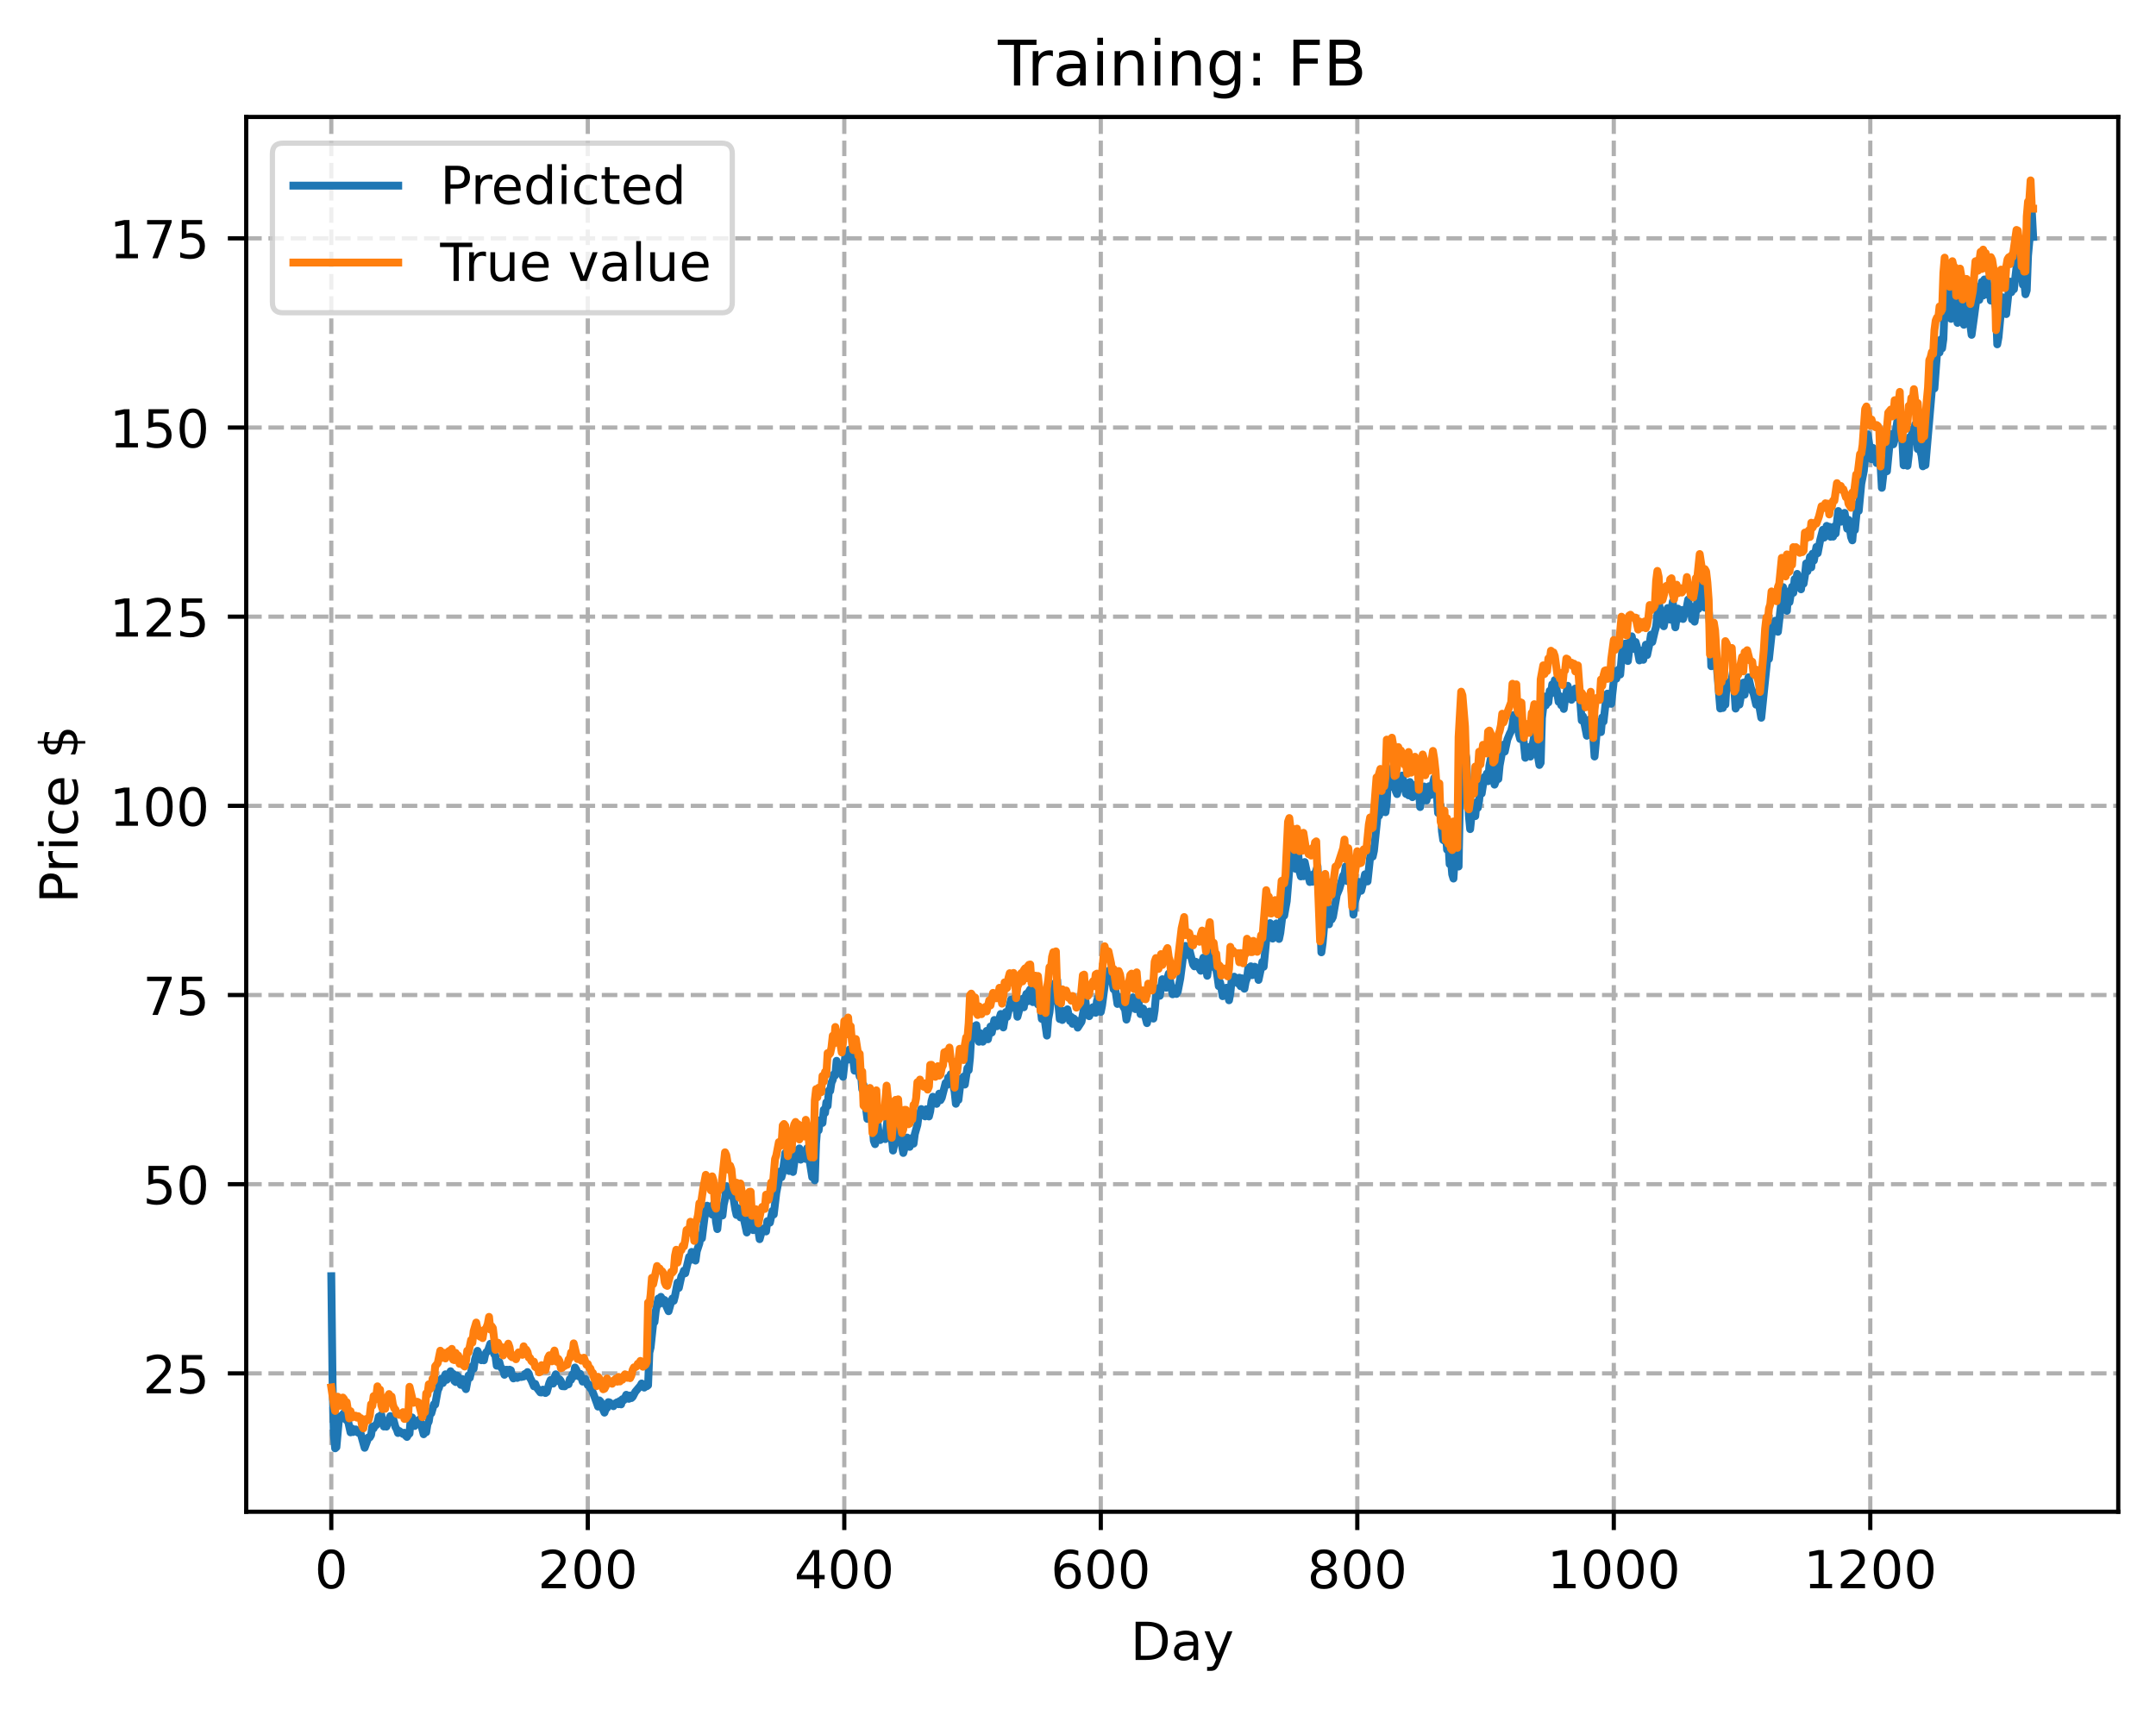 <?xml version="1.0" encoding="utf-8" standalone="no"?>
<!DOCTYPE svg PUBLIC "-//W3C//DTD SVG 1.1//EN"
  "http://www.w3.org/Graphics/SVG/1.1/DTD/svg11.dtd">
<!-- Created with matplotlib (https://matplotlib.org/) -->
<svg height="325.986pt" version="1.1" viewBox="0 0 411.286 325.986" width="411.286pt" xmlns="http://www.w3.org/2000/svg" xmlns:xlink="http://www.w3.org/1999/xlink">
 <defs>
  <style type="text/css">
*{stroke-linecap:butt;stroke-linejoin:round;}
  </style>
 </defs>
 <g id="figure_1">
  <g id="patch_1">
   <path d="M 0 325.986 
L 411.286 325.986 
L 411.286 0 
L 0 0 
z
" style="fill:#ffffff;"/>
  </g>
  <g id="axes_1">
   <g id="patch_2">
    <path d="M 46.966 288.43 
L 404.086 288.43 
L 404.086 22.318 
L 46.966 22.318 
z
" style="fill:#ffffff;"/>
   </g>
   <g id="matplotlib.axis_1">
    <g id="xtick_1">
     <g id="line2d_1">
      <path clip-path="url(#p015cb5a37b)" d="M 63.198 288.43 
L 63.198 22.318 
" style="fill:none;stroke:#b0b0b0;stroke-dasharray:2.96,1.28;stroke-dashoffset:0;stroke-width:0.8;"/>
     </g>
     <g id="line2d_2">
      <defs>
       <path d="M 0 0 
L 0 3.5 
" id="me1649767f5" style="stroke:#000000;stroke-width:0.8;"/>
      </defs>
      <g>
       <use style="stroke:#000000;stroke-width:0.8;" x="63.198" xlink:href="#me1649767f5" y="288.43"/>
      </g>
     </g>
     <g id="text_1">
      <!-- 0 -->
      <defs>
       <path d="M 31.781 66.406 
Q 24.172 66.406 20.328 58.906 
Q 16.5 51.422 16.5 36.375 
Q 16.5 21.391 20.328 13.891 
Q 24.172 6.391 31.781 6.391 
Q 39.453 6.391 43.281 13.891 
Q 47.125 21.391 47.125 36.375 
Q 47.125 51.422 43.281 58.906 
Q 39.453 66.406 31.781 66.406 
z
M 31.781 74.219 
Q 44.047 74.219 50.516 64.516 
Q 56.984 54.828 56.984 36.375 
Q 56.984 17.969 50.516 8.266 
Q 44.047 -1.422 31.781 -1.422 
Q 19.531 -1.422 13.062 8.266 
Q 6.594 17.969 6.594 36.375 
Q 6.594 54.828 13.062 64.516 
Q 19.531 74.219 31.781 74.219 
z
" id="DejaVuSans-48"/>
      </defs>
      <g transform="translate(60.017 303.029)scale(0.1 -0.1)">
       <use xlink:href="#DejaVuSans-48"/>
      </g>
     </g>
    </g>
    <g id="xtick_2">
     <g id="line2d_3">
      <path clip-path="url(#p015cb5a37b)" d="M 112.129 288.43 
L 112.129 22.318 
" style="fill:none;stroke:#b0b0b0;stroke-dasharray:2.96,1.28;stroke-dashoffset:0;stroke-width:0.8;"/>
     </g>
     <g id="line2d_4">
      <g>
       <use style="stroke:#000000;stroke-width:0.8;" x="112.129" xlink:href="#me1649767f5" y="288.43"/>
      </g>
     </g>
     <g id="text_2">
      <!-- 200 -->
      <defs>
       <path d="M 19.188 8.297 
L 53.609 8.297 
L 53.609 0 
L 7.328 0 
L 7.328 8.297 
Q 12.938 14.109 22.625 23.891 
Q 32.328 33.688 34.812 36.531 
Q 39.547 41.844 41.422 45.531 
Q 43.312 49.219 43.312 52.781 
Q 43.312 58.594 39.234 62.25 
Q 35.156 65.922 28.609 65.922 
Q 23.969 65.922 18.812 64.312 
Q 13.672 62.703 7.812 59.422 
L 7.812 69.391 
Q 13.766 71.781 18.938 73 
Q 24.125 74.219 28.422 74.219 
Q 39.75 74.219 46.484 68.547 
Q 53.219 62.891 53.219 53.422 
Q 53.219 48.922 51.531 44.891 
Q 49.859 40.875 45.406 35.406 
Q 44.188 33.984 37.641 27.219 
Q 31.109 20.453 19.188 8.297 
z
" id="DejaVuSans-50"/>
      </defs>
      <g transform="translate(102.585 303.029)scale(0.1 -0.1)">
       <use xlink:href="#DejaVuSans-50"/>
       <use x="63.623" xlink:href="#DejaVuSans-48"/>
       <use x="127.246" xlink:href="#DejaVuSans-48"/>
      </g>
     </g>
    </g>
    <g id="xtick_3">
     <g id="line2d_5">
      <path clip-path="url(#p015cb5a37b)" d="M 161.06 288.43 
L 161.06 22.318 
" style="fill:none;stroke:#b0b0b0;stroke-dasharray:2.96,1.28;stroke-dashoffset:0;stroke-width:0.8;"/>
     </g>
     <g id="line2d_6">
      <g>
       <use style="stroke:#000000;stroke-width:0.8;" x="161.06" xlink:href="#me1649767f5" y="288.43"/>
      </g>
     </g>
     <g id="text_3">
      <!-- 400 -->
      <defs>
       <path d="M 37.797 64.312 
L 12.891 25.391 
L 37.797 25.391 
z
M 35.203 72.906 
L 47.609 72.906 
L 47.609 25.391 
L 58.016 25.391 
L 58.016 17.188 
L 47.609 17.188 
L 47.609 0 
L 37.797 0 
L 37.797 17.188 
L 4.891 17.188 
L 4.891 26.703 
z
" id="DejaVuSans-52"/>
      </defs>
      <g transform="translate(151.516 303.029)scale(0.1 -0.1)">
       <use xlink:href="#DejaVuSans-52"/>
       <use x="63.623" xlink:href="#DejaVuSans-48"/>
       <use x="127.246" xlink:href="#DejaVuSans-48"/>
      </g>
     </g>
    </g>
    <g id="xtick_4">
     <g id="line2d_7">
      <path clip-path="url(#p015cb5a37b)" d="M 209.99 288.43 
L 209.99 22.318 
" style="fill:none;stroke:#b0b0b0;stroke-dasharray:2.96,1.28;stroke-dashoffset:0;stroke-width:0.8;"/>
     </g>
     <g id="line2d_8">
      <g>
       <use style="stroke:#000000;stroke-width:0.8;" x="209.99" xlink:href="#me1649767f5" y="288.43"/>
      </g>
     </g>
     <g id="text_4">
      <!-- 600 -->
      <defs>
       <path d="M 33.016 40.375 
Q 26.375 40.375 22.484 35.828 
Q 18.609 31.297 18.609 23.391 
Q 18.609 15.531 22.484 10.953 
Q 26.375 6.391 33.016 6.391 
Q 39.656 6.391 43.531 10.953 
Q 47.406 15.531 47.406 23.391 
Q 47.406 31.297 43.531 35.828 
Q 39.656 40.375 33.016 40.375 
z
M 52.594 71.297 
L 52.594 62.312 
Q 48.875 64.062 45.094 64.984 
Q 41.312 65.922 37.594 65.922 
Q 27.828 65.922 22.672 59.328 
Q 17.531 52.734 16.797 39.406 
Q 19.672 43.656 24.016 45.922 
Q 28.375 48.188 33.594 48.188 
Q 44.578 48.188 50.953 41.516 
Q 57.328 34.859 57.328 23.391 
Q 57.328 12.156 50.688 5.359 
Q 44.047 -1.422 33.016 -1.422 
Q 20.359 -1.422 13.672 8.266 
Q 6.984 17.969 6.984 36.375 
Q 6.984 53.656 15.188 63.938 
Q 23.391 74.219 37.203 74.219 
Q 40.922 74.219 44.703 73.484 
Q 48.484 72.75 52.594 71.297 
z
" id="DejaVuSans-54"/>
      </defs>
      <g transform="translate(200.446 303.029)scale(0.1 -0.1)">
       <use xlink:href="#DejaVuSans-54"/>
       <use x="63.623" xlink:href="#DejaVuSans-48"/>
       <use x="127.246" xlink:href="#DejaVuSans-48"/>
      </g>
     </g>
    </g>
    <g id="xtick_5">
     <g id="line2d_9">
      <path clip-path="url(#p015cb5a37b)" d="M 258.921 288.43 
L 258.921 22.318 
" style="fill:none;stroke:#b0b0b0;stroke-dasharray:2.96,1.28;stroke-dashoffset:0;stroke-width:0.8;"/>
     </g>
     <g id="line2d_10">
      <g>
       <use style="stroke:#000000;stroke-width:0.8;" x="258.921" xlink:href="#me1649767f5" y="288.43"/>
      </g>
     </g>
     <g id="text_5">
      <!-- 800 -->
      <defs>
       <path d="M 31.781 34.625 
Q 24.75 34.625 20.719 30.859 
Q 16.703 27.094 16.703 20.516 
Q 16.703 13.922 20.719 10.156 
Q 24.75 6.391 31.781 6.391 
Q 38.812 6.391 42.859 10.172 
Q 46.922 13.969 46.922 20.516 
Q 46.922 27.094 42.891 30.859 
Q 38.875 34.625 31.781 34.625 
z
M 21.922 38.812 
Q 15.578 40.375 12.031 44.719 
Q 8.5 49.078 8.5 55.328 
Q 8.5 64.062 14.719 69.141 
Q 20.953 74.219 31.781 74.219 
Q 42.672 74.219 48.875 69.141 
Q 55.078 64.062 55.078 55.328 
Q 55.078 49.078 51.531 44.719 
Q 48 40.375 41.703 38.812 
Q 48.828 37.156 52.797 32.312 
Q 56.781 27.484 56.781 20.516 
Q 56.781 9.906 50.312 4.234 
Q 43.844 -1.422 31.781 -1.422 
Q 19.734 -1.422 13.25 4.234 
Q 6.781 9.906 6.781 20.516 
Q 6.781 27.484 10.781 32.312 
Q 14.797 37.156 21.922 38.812 
z
M 18.312 54.391 
Q 18.312 48.734 21.844 45.562 
Q 25.391 42.391 31.781 42.391 
Q 38.141 42.391 41.719 45.562 
Q 45.312 48.734 45.312 54.391 
Q 45.312 60.062 41.719 63.234 
Q 38.141 66.406 31.781 66.406 
Q 25.391 66.406 21.844 63.234 
Q 18.312 60.062 18.312 54.391 
z
" id="DejaVuSans-56"/>
      </defs>
      <g transform="translate(249.377 303.029)scale(0.1 -0.1)">
       <use xlink:href="#DejaVuSans-56"/>
       <use x="63.623" xlink:href="#DejaVuSans-48"/>
       <use x="127.246" xlink:href="#DejaVuSans-48"/>
      </g>
     </g>
    </g>
    <g id="xtick_6">
     <g id="line2d_11">
      <path clip-path="url(#p015cb5a37b)" d="M 307.851 288.43 
L 307.851 22.318 
" style="fill:none;stroke:#b0b0b0;stroke-dasharray:2.96,1.28;stroke-dashoffset:0;stroke-width:0.8;"/>
     </g>
     <g id="line2d_12">
      <g>
       <use style="stroke:#000000;stroke-width:0.8;" x="307.851" xlink:href="#me1649767f5" y="288.43"/>
      </g>
     </g>
     <g id="text_6">
      <!-- 1000 -->
      <defs>
       <path d="M 12.406 8.297 
L 28.516 8.297 
L 28.516 63.922 
L 10.984 60.406 
L 10.984 69.391 
L 28.422 72.906 
L 38.281 72.906 
L 38.281 8.297 
L 54.391 8.297 
L 54.391 0 
L 12.406 0 
z
" id="DejaVuSans-49"/>
      </defs>
      <g transform="translate(295.126 303.029)scale(0.1 -0.1)">
       <use xlink:href="#DejaVuSans-49"/>
       <use x="63.623" xlink:href="#DejaVuSans-48"/>
       <use x="127.246" xlink:href="#DejaVuSans-48"/>
       <use x="190.869" xlink:href="#DejaVuSans-48"/>
      </g>
     </g>
    </g>
    <g id="xtick_7">
     <g id="line2d_13">
      <path clip-path="url(#p015cb5a37b)" d="M 356.782 288.43 
L 356.782 22.318 
" style="fill:none;stroke:#b0b0b0;stroke-dasharray:2.96,1.28;stroke-dashoffset:0;stroke-width:0.8;"/>
     </g>
     <g id="line2d_14">
      <g>
       <use style="stroke:#000000;stroke-width:0.8;" x="356.782" xlink:href="#me1649767f5" y="288.43"/>
      </g>
     </g>
     <g id="text_7">
      <!-- 1200 -->
      <g transform="translate(344.057 303.029)scale(0.1 -0.1)">
       <use xlink:href="#DejaVuSans-49"/>
       <use x="63.623" xlink:href="#DejaVuSans-50"/>
       <use x="127.246" xlink:href="#DejaVuSans-48"/>
       <use x="190.869" xlink:href="#DejaVuSans-48"/>
      </g>
     </g>
    </g>
    <g id="text_8">
     <!-- Day -->
     <defs>
      <path d="M 19.672 64.797 
L 19.672 8.109 
L 31.594 8.109 
Q 46.688 8.109 53.688 14.938 
Q 60.688 21.781 60.688 36.531 
Q 60.688 51.172 53.688 57.984 
Q 46.688 64.797 31.594 64.797 
z
M 9.812 72.906 
L 30.078 72.906 
Q 51.266 72.906 61.172 64.094 
Q 71.094 55.281 71.094 36.531 
Q 71.094 17.672 61.125 8.828 
Q 51.172 0 30.078 0 
L 9.812 0 
z
" id="DejaVuSans-68"/>
      <path d="M 34.281 27.484 
Q 23.391 27.484 19.188 25 
Q 14.984 22.516 14.984 16.5 
Q 14.984 11.719 18.141 8.906 
Q 21.297 6.109 26.703 6.109 
Q 34.188 6.109 38.703 11.406 
Q 43.219 16.703 43.219 25.484 
L 43.219 27.484 
z
M 52.203 31.203 
L 52.203 0 
L 43.219 0 
L 43.219 8.297 
Q 40.141 3.328 35.547 0.953 
Q 30.953 -1.422 24.312 -1.422 
Q 15.922 -1.422 10.953 3.297 
Q 6 8.016 6 15.922 
Q 6 25.141 12.172 29.828 
Q 18.359 34.516 30.609 34.516 
L 43.219 34.516 
L 43.219 35.406 
Q 43.219 41.609 39.141 45 
Q 35.062 48.391 27.688 48.391 
Q 23 48.391 18.547 47.266 
Q 14.109 46.141 10.016 43.891 
L 10.016 52.203 
Q 14.938 54.109 19.578 55.047 
Q 24.219 56 28.609 56 
Q 40.484 56 46.344 49.844 
Q 52.203 43.703 52.203 31.203 
z
" id="DejaVuSans-97"/>
      <path d="M 32.172 -5.078 
Q 28.375 -14.844 24.75 -17.812 
Q 21.141 -20.797 15.094 -20.797 
L 7.906 -20.797 
L 7.906 -13.281 
L 13.188 -13.281 
Q 16.891 -13.281 18.938 -11.516 
Q 21 -9.766 23.484 -3.219 
L 25.094 0.875 
L 2.984 54.688 
L 12.5 54.688 
L 29.594 11.922 
L 46.688 54.688 
L 56.203 54.688 
z
" id="DejaVuSans-121"/>
     </defs>
     <g transform="translate(215.652 316.707)scale(0.1 -0.1)">
      <use xlink:href="#DejaVuSans-68"/>
      <use x="77.002" xlink:href="#DejaVuSans-97"/>
      <use x="138.281" xlink:href="#DejaVuSans-121"/>
     </g>
    </g>
   </g>
   <g id="matplotlib.axis_2">
    <g id="ytick_1">
     <g id="line2d_15">
      <path clip-path="url(#p015cb5a37b)" d="M 46.966 262.034 
L 404.086 262.034 
" style="fill:none;stroke:#b0b0b0;stroke-dasharray:2.96,1.28;stroke-dashoffset:0;stroke-width:0.8;"/>
     </g>
     <g id="line2d_16">
      <defs>
       <path d="M 0 0 
L -3.5 0 
" id="m75cb98536b" style="stroke:#000000;stroke-width:0.8;"/>
      </defs>
      <g>
       <use style="stroke:#000000;stroke-width:0.8;" x="46.966" xlink:href="#m75cb98536b" y="262.034"/>
      </g>
     </g>
     <g id="text_9">
      <!-- 25 -->
      <defs>
       <path d="M 10.797 72.906 
L 49.516 72.906 
L 49.516 64.594 
L 19.828 64.594 
L 19.828 46.734 
Q 21.969 47.469 24.109 47.828 
Q 26.266 48.188 28.422 48.188 
Q 40.625 48.188 47.75 41.5 
Q 54.891 34.812 54.891 23.391 
Q 54.891 11.625 47.562 5.094 
Q 40.234 -1.422 26.906 -1.422 
Q 22.312 -1.422 17.547 -0.641 
Q 12.797 0.141 7.719 1.703 
L 7.719 11.625 
Q 12.109 9.234 16.797 8.062 
Q 21.484 6.891 26.703 6.891 
Q 35.156 6.891 40.078 11.328 
Q 45.016 15.766 45.016 23.391 
Q 45.016 31 40.078 35.438 
Q 35.156 39.891 26.703 39.891 
Q 22.75 39.891 18.812 39.016 
Q 14.891 38.141 10.797 36.281 
z
" id="DejaVuSans-53"/>
      </defs>
      <g transform="translate(27.241 265.833)scale(0.1 -0.1)">
       <use xlink:href="#DejaVuSans-50"/>
       <use x="63.623" xlink:href="#DejaVuSans-53"/>
      </g>
     </g>
    </g>
    <g id="ytick_2">
     <g id="line2d_17">
      <path clip-path="url(#p015cb5a37b)" d="M 46.966 225.941 
L 404.086 225.941 
" style="fill:none;stroke:#b0b0b0;stroke-dasharray:2.96,1.28;stroke-dashoffset:0;stroke-width:0.8;"/>
     </g>
     <g id="line2d_18">
      <g>
       <use style="stroke:#000000;stroke-width:0.8;" x="46.966" xlink:href="#m75cb98536b" y="225.941"/>
      </g>
     </g>
     <g id="text_10">
      <!-- 50 -->
      <g transform="translate(27.241 229.74)scale(0.1 -0.1)">
       <use xlink:href="#DejaVuSans-53"/>
       <use x="63.623" xlink:href="#DejaVuSans-48"/>
      </g>
     </g>
    </g>
    <g id="ytick_3">
     <g id="line2d_19">
      <path clip-path="url(#p015cb5a37b)" d="M 46.966 189.847 
L 404.086 189.847 
" style="fill:none;stroke:#b0b0b0;stroke-dasharray:2.96,1.28;stroke-dashoffset:0;stroke-width:0.8;"/>
     </g>
     <g id="line2d_20">
      <g>
       <use style="stroke:#000000;stroke-width:0.8;" x="46.966" xlink:href="#m75cb98536b" y="189.847"/>
      </g>
     </g>
     <g id="text_11">
      <!-- 75 -->
      <defs>
       <path d="M 8.203 72.906 
L 55.078 72.906 
L 55.078 68.703 
L 28.609 0 
L 18.312 0 
L 43.219 64.594 
L 8.203 64.594 
z
" id="DejaVuSans-55"/>
      </defs>
      <g transform="translate(27.241 193.646)scale(0.1 -0.1)">
       <use xlink:href="#DejaVuSans-55"/>
       <use x="63.623" xlink:href="#DejaVuSans-53"/>
      </g>
     </g>
    </g>
    <g id="ytick_4">
     <g id="line2d_21">
      <path clip-path="url(#p015cb5a37b)" d="M 46.966 153.754 
L 404.086 153.754 
" style="fill:none;stroke:#b0b0b0;stroke-dasharray:2.96,1.28;stroke-dashoffset:0;stroke-width:0.8;"/>
     </g>
     <g id="line2d_22">
      <g>
       <use style="stroke:#000000;stroke-width:0.8;" x="46.966" xlink:href="#m75cb98536b" y="153.754"/>
      </g>
     </g>
     <g id="text_12">
      <!-- 100 -->
      <g transform="translate(20.878 157.553)scale(0.1 -0.1)">
       <use xlink:href="#DejaVuSans-49"/>
       <use x="63.623" xlink:href="#DejaVuSans-48"/>
       <use x="127.246" xlink:href="#DejaVuSans-48"/>
      </g>
     </g>
    </g>
    <g id="ytick_5">
     <g id="line2d_23">
      <path clip-path="url(#p015cb5a37b)" d="M 46.966 117.66 
L 404.086 117.66 
" style="fill:none;stroke:#b0b0b0;stroke-dasharray:2.96,1.28;stroke-dashoffset:0;stroke-width:0.8;"/>
     </g>
     <g id="line2d_24">
      <g>
       <use style="stroke:#000000;stroke-width:0.8;" x="46.966" xlink:href="#m75cb98536b" y="117.66"/>
      </g>
     </g>
     <g id="text_13">
      <!-- 125 -->
      <g transform="translate(20.878 121.459)scale(0.1 -0.1)">
       <use xlink:href="#DejaVuSans-49"/>
       <use x="63.623" xlink:href="#DejaVuSans-50"/>
       <use x="127.246" xlink:href="#DejaVuSans-53"/>
      </g>
     </g>
    </g>
    <g id="ytick_6">
     <g id="line2d_25">
      <path clip-path="url(#p015cb5a37b)" d="M 46.966 81.567 
L 404.086 81.567 
" style="fill:none;stroke:#b0b0b0;stroke-dasharray:2.96,1.28;stroke-dashoffset:0;stroke-width:0.8;"/>
     </g>
     <g id="line2d_26">
      <g>
       <use style="stroke:#000000;stroke-width:0.8;" x="46.966" xlink:href="#m75cb98536b" y="81.567"/>
      </g>
     </g>
     <g id="text_14">
      <!-- 150 -->
      <g transform="translate(20.878 85.366)scale(0.1 -0.1)">
       <use xlink:href="#DejaVuSans-49"/>
       <use x="63.623" xlink:href="#DejaVuSans-53"/>
       <use x="127.246" xlink:href="#DejaVuSans-48"/>
      </g>
     </g>
    </g>
    <g id="ytick_7">
     <g id="line2d_27">
      <path clip-path="url(#p015cb5a37b)" d="M 46.966 45.473 
L 404.086 45.473 
" style="fill:none;stroke:#b0b0b0;stroke-dasharray:2.96,1.28;stroke-dashoffset:0;stroke-width:0.8;"/>
     </g>
     <g id="line2d_28">
      <g>
       <use style="stroke:#000000;stroke-width:0.8;" x="46.966" xlink:href="#m75cb98536b" y="45.473"/>
      </g>
     </g>
     <g id="text_15">
      <!-- 175 -->
      <g transform="translate(20.878 49.272)scale(0.1 -0.1)">
       <use xlink:href="#DejaVuSans-49"/>
       <use x="63.623" xlink:href="#DejaVuSans-55"/>
       <use x="127.246" xlink:href="#DejaVuSans-53"/>
      </g>
     </g>
    </g>
    <g id="text_16">
     <!-- Price $ -->
     <defs>
      <path d="M 19.672 64.797 
L 19.672 37.406 
L 32.078 37.406 
Q 38.969 37.406 42.719 40.969 
Q 46.484 44.531 46.484 51.125 
Q 46.484 57.672 42.719 61.234 
Q 38.969 64.797 32.078 64.797 
z
M 9.812 72.906 
L 32.078 72.906 
Q 44.344 72.906 50.609 67.359 
Q 56.891 61.812 56.891 51.125 
Q 56.891 40.328 50.609 34.812 
Q 44.344 29.297 32.078 29.297 
L 19.672 29.297 
L 19.672 0 
L 9.812 0 
z
" id="DejaVuSans-80"/>
      <path d="M 41.109 46.297 
Q 39.594 47.172 37.812 47.578 
Q 36.031 48 33.891 48 
Q 26.266 48 22.188 43.047 
Q 18.109 38.094 18.109 28.812 
L 18.109 0 
L 9.078 0 
L 9.078 54.688 
L 18.109 54.688 
L 18.109 46.188 
Q 20.953 51.172 25.484 53.578 
Q 30.031 56 36.531 56 
Q 37.453 56 38.578 55.875 
Q 39.703 55.766 41.062 55.516 
z
" id="DejaVuSans-114"/>
      <path d="M 9.422 54.688 
L 18.406 54.688 
L 18.406 0 
L 9.422 0 
z
M 9.422 75.984 
L 18.406 75.984 
L 18.406 64.594 
L 9.422 64.594 
z
" id="DejaVuSans-105"/>
      <path d="M 48.781 52.594 
L 48.781 44.188 
Q 44.969 46.297 41.141 47.344 
Q 37.312 48.391 33.406 48.391 
Q 24.656 48.391 19.812 42.844 
Q 14.984 37.312 14.984 27.297 
Q 14.984 17.281 19.812 11.734 
Q 24.656 6.203 33.406 6.203 
Q 37.312 6.203 41.141 7.25 
Q 44.969 8.297 48.781 10.406 
L 48.781 2.094 
Q 45.016 0.344 40.984 -0.531 
Q 36.969 -1.422 32.422 -1.422 
Q 20.062 -1.422 12.781 6.344 
Q 5.516 14.109 5.516 27.297 
Q 5.516 40.672 12.859 48.328 
Q 20.219 56 33.016 56 
Q 37.156 56 41.109 55.141 
Q 45.062 54.297 48.781 52.594 
z
" id="DejaVuSans-99"/>
      <path d="M 56.203 29.594 
L 56.203 25.203 
L 14.891 25.203 
Q 15.484 15.922 20.484 11.062 
Q 25.484 6.203 34.422 6.203 
Q 39.594 6.203 44.453 7.469 
Q 49.312 8.734 54.109 11.281 
L 54.109 2.781 
Q 49.266 0.734 44.188 -0.344 
Q 39.109 -1.422 33.891 -1.422 
Q 20.797 -1.422 13.156 6.188 
Q 5.516 13.812 5.516 26.812 
Q 5.516 40.234 12.766 48.109 
Q 20.016 56 32.328 56 
Q 43.359 56 49.781 48.891 
Q 56.203 41.797 56.203 29.594 
z
M 47.219 32.234 
Q 47.125 39.594 43.094 43.984 
Q 39.062 48.391 32.422 48.391 
Q 24.906 48.391 20.391 44.141 
Q 15.875 39.891 15.188 32.172 
z
" id="DejaVuSans-101"/>
      <path id="DejaVuSans-32"/>
      <path d="M 33.797 -14.703 
L 28.906 -14.703 
L 28.859 0 
Q 23.734 0.094 18.609 1.188 
Q 13.484 2.297 8.297 4.5 
L 8.297 13.281 
Q 13.281 10.156 18.375 8.562 
Q 23.484 6.984 28.906 6.938 
L 28.906 29.203 
Q 18.109 30.953 13.203 35.156 
Q 8.297 39.359 8.297 46.688 
Q 8.297 54.641 13.625 59.219 
Q 18.953 63.812 28.906 64.5 
L 28.906 75.984 
L 33.797 75.984 
L 33.797 64.656 
Q 38.328 64.453 42.578 63.688 
Q 46.828 62.938 50.875 61.625 
L 50.875 53.078 
Q 46.828 55.125 42.547 56.25 
Q 38.281 57.375 33.797 57.562 
L 33.797 36.719 
Q 44.875 35.016 50.094 30.609 
Q 55.328 26.219 55.328 18.609 
Q 55.328 10.359 49.781 5.594 
Q 44.234 0.828 33.797 0.094 
z
M 28.906 37.594 
L 28.906 57.625 
Q 23.25 56.984 20.266 54.391 
Q 17.281 51.812 17.281 47.516 
Q 17.281 43.312 20.031 40.969 
Q 22.797 38.625 28.906 37.594 
z
M 33.797 28.219 
L 33.797 7.078 
Q 39.984 7.906 43.141 10.594 
Q 46.297 13.281 46.297 17.672 
Q 46.297 21.969 43.281 24.5 
Q 40.281 27.047 33.797 28.219 
z
" id="DejaVuSans-36"/>
     </defs>
     <g transform="translate(14.798 172.342)rotate(-90)scale(0.1 -0.1)">
      <use xlink:href="#DejaVuSans-80"/>
      <use x="58.553" xlink:href="#DejaVuSans-114"/>
      <use x="99.666" xlink:href="#DejaVuSans-105"/>
      <use x="127.449" xlink:href="#DejaVuSans-99"/>
      <use x="182.43" xlink:href="#DejaVuSans-101"/>
      <use x="243.953" xlink:href="#DejaVuSans-32"/>
      <use x="275.74" xlink:href="#DejaVuSans-36"/>
     </g>
    </g>
   </g>
   <g id="line2d_29">
    <path clip-path="url(#p015cb5a37b)" d="M 63.198 243.489 
L 63.443 264.081 
L 63.688 273.768 
L 63.932 276.334 
L 64.177 276.117 
L 64.666 270.693 
L 64.911 270.189 
L 65.156 270.676 
L 65.4 269.836 
L 65.645 269.562 
L 65.89 269.583 
L 66.134 270.993 
L 66.379 271.072 
L 66.868 273.289 
L 67.113 272.524 
L 67.357 273.224 
L 67.847 272.723 
L 68.091 272.885 
L 68.336 273.356 
L 68.825 273.585 
L 69.559 276.234 
L 70.293 274.232 
L 70.538 274.241 
L 70.783 273.823 
L 71.027 272.194 
L 71.272 272.536 
L 71.517 271.981 
L 71.761 271.913 
L 72.006 271.335 
L 72.251 270.276 
L 72.495 270.507 
L 72.74 269.951 
L 72.984 271.402 
L 73.229 272.172 
L 73.474 272.005 
L 73.718 272.196 
L 74.452 270.179 
L 74.697 270.795 
L 74.942 270.479 
L 75.431 272.262 
L 75.676 272.698 
L 75.92 273.411 
L 76.165 273.023 
L 76.899 273.605 
L 77.144 273.362 
L 77.388 273.925 
L 77.633 274.161 
L 77.878 273.713 
L 78.122 273.524 
L 78.367 270.369 
L 78.611 270.436 
L 78.856 271.085 
L 79.101 272.072 
L 79.345 271.312 
L 79.59 271.481 
L 79.835 270.99 
L 80.079 270.783 
L 80.813 273.649 
L 81.058 273.035 
L 81.303 273.261 
L 81.547 271.701 
L 81.792 271.215 
L 82.037 269.616 
L 82.281 269.654 
L 82.771 267.926 
L 83.015 267.989 
L 83.505 265.297 
L 83.749 264.775 
L 83.994 263.565 
L 84.239 263.037 
L 84.483 263.879 
L 84.728 262.75 
L 84.972 262.207 
L 85.217 263.262 
L 85.951 261.627 
L 86.196 262.363 
L 86.44 262.11 
L 86.685 263.486 
L 86.93 263.691 
L 87.174 262.434 
L 87.419 262.702 
L 87.664 263.288 
L 87.908 264.227 
L 88.153 263.098 
L 88.642 264.563 
L 88.887 265.041 
L 89.376 262.416 
L 89.621 262.885 
L 90.11 260.642 
L 90.355 261.15 
L 90.599 259.413 
L 91.089 257.734 
L 91.823 259.522 
L 92.067 258.706 
L 92.312 259.538 
L 92.557 258.4 
L 92.801 257.953 
L 93.046 257.79 
L 93.535 256.388 
L 93.78 257.596 
L 94.025 256.717 
L 94.269 258.361 
L 94.514 258.71 
L 94.759 260.574 
L 95.248 259.853 
L 95.493 260.787 
L 95.982 261.384 
L 96.227 262.304 
L 96.471 261.35 
L 96.716 261.342 
L 96.96 261.945 
L 97.205 261.326 
L 97.45 261.437 
L 97.694 262.471 
L 97.939 262.997 
L 98.184 262.619 
L 98.428 262.651 
L 98.673 262.904 
L 99.162 262.629 
L 99.407 262.725 
L 99.896 262.63 
L 100.141 262.13 
L 100.386 262.502 
L 100.63 261.782 
L 100.875 262.076 
L 101.12 262.916 
L 101.364 263.339 
L 101.854 264.497 
L 102.098 264.03 
L 102.343 264.69 
L 103.077 265.661 
L 103.321 265.676 
L 103.566 265.134 
L 103.811 265.581 
L 104.055 265.783 
L 104.3 265.611 
L 104.789 263.872 
L 105.034 263.303 
L 105.523 263.983 
L 105.768 262.779 
L 106.013 262.208 
L 106.502 263.51 
L 106.747 263.154 
L 106.991 263.485 
L 107.236 264.472 
L 107.725 264.507 
L 107.97 264.237 
L 108.459 264.11 
L 108.704 263.125 
L 108.948 263.254 
L 109.193 262.225 
L 109.438 262.635 
L 109.682 260.912 
L 109.927 261.291 
L 110.416 262.598 
L 110.661 262.101 
L 111.15 263.608 
L 111.395 263.257 
L 111.64 263.105 
L 112.129 264.275 
L 112.374 264.158 
L 112.618 264.873 
L 112.863 265.096 
L 113.352 266.331 
L 113.842 267.672 
L 114.086 268.376 
L 114.331 267.181 
L 114.575 267.431 
L 114.82 267.957 
L 115.065 268.984 
L 115.309 269.525 
L 115.554 268.793 
L 115.799 268.644 
L 116.043 267.519 
L 116.288 267.583 
L 117.022 268.296 
L 117.267 267.827 
L 117.756 267.533 
L 118.001 267.918 
L 118.245 267.292 
L 118.49 267.949 
L 118.735 266.956 
L 118.979 267.166 
L 119.469 266.115 
L 119.713 266.837 
L 119.958 266.891 
L 120.203 266.253 
L 120.447 266.746 
L 120.692 266.514 
L 121.181 265.563 
L 122.16 264.398 
L 122.404 263.959 
L 122.894 264.751 
L 123.138 264.463 
L 123.383 264.49 
L 123.628 264.302 
L 123.872 258.078 
L 124.117 257.076 
L 124.606 252.501 
L 124.851 252.25 
L 125.096 250.114 
L 125.585 247.755 
L 125.83 248.768 
L 126.074 247.427 
L 126.319 247.849 
L 126.808 248.056 
L 127.053 249.074 
L 127.542 250.176 
L 128.031 248.418 
L 128.276 247.735 
L 128.521 248.192 
L 128.765 247.269 
L 129.255 244.694 
L 129.499 245.73 
L 129.989 243.488 
L 130.233 243.127 
L 130.478 242.421 
L 130.723 242.929 
L 131.457 239.797 
L 131.701 240.418 
L 131.946 238.858 
L 132.191 239.2 
L 132.435 239.322 
L 132.68 240.514 
L 132.924 238.739 
L 133.414 237.236 
L 133.658 235.651 
L 133.903 236.272 
L 134.392 232.338 
L 134.882 230.034 
L 135.126 231.312 
L 135.371 230.326 
L 135.616 230.829 
L 135.86 231.742 
L 136.105 229.767 
L 136.35 230.595 
L 136.594 233.146 
L 136.839 234.508 
L 137.084 232.06 
L 137.573 231.307 
L 137.818 231.914 
L 138.062 229.823 
L 138.307 228.775 
L 138.551 226.318 
L 139.041 227.252 
L 139.285 228.066 
L 139.53 226.946 
L 139.775 227.705 
L 140.264 230.731 
L 140.509 231.812 
L 140.753 230.496 
L 140.998 230.811 
L 141.243 232.276 
L 141.487 230.663 
L 142.466 235.158 
L 142.711 234.601 
L 142.955 233.079 
L 143.445 232.094 
L 143.689 234.705 
L 143.934 234.318 
L 144.178 234.326 
L 144.423 233.885 
L 144.668 234.869 
L 144.912 236.426 
L 145.402 234.666 
L 145.646 234.4 
L 145.891 234.38 
L 146.136 234.954 
L 146.38 232.993 
L 146.625 233.271 
L 146.87 233.279 
L 147.359 231.025 
L 147.604 231.719 
L 148.093 227.563 
L 148.582 225 
L 148.827 223.499 
L 149.072 224.622 
L 149.316 223.691 
L 149.806 219.971 
L 150.05 220.332 
L 150.295 221.584 
L 150.539 223.42 
L 150.784 222.511 
L 151.029 222.914 
L 151.273 223.604 
L 151.763 220.093 
L 152.007 219.488 
L 152.252 220.574 
L 152.497 219.107 
L 152.741 221.257 
L 152.986 219.656 
L 153.231 219.771 
L 153.72 221.12 
L 153.965 219.065 
L 154.454 221.533 
L 154.943 224.622 
L 155.188 223.412 
L 155.433 225.199 
L 155.677 218.12 
L 155.922 214.828 
L 156.166 215.675 
L 156.411 213.742 
L 156.656 214.187 
L 156.9 214.255 
L 157.145 211.725 
L 157.39 212.347 
L 157.634 210.321 
L 157.879 211.014 
L 158.124 208.058 
L 158.368 208.153 
L 158.613 206.572 
L 158.858 206.038 
L 159.102 204.919 
L 159.347 205.159 
L 159.592 202.393 
L 159.836 203.072 
L 160.326 203.479 
L 160.57 204.111 
L 160.815 205.447 
L 161.304 201.039 
L 161.549 201.819 
L 161.794 202.174 
L 162.038 200.247 
L 162.283 201.797 
L 162.527 200.314 
L 163.017 204.28 
L 163.506 202.922 
L 163.995 205.398 
L 164.24 204.808 
L 164.485 207.851 
L 164.729 206.984 
L 164.974 211.059 
L 165.219 211.565 
L 165.463 213.479 
L 165.708 212.733 
L 166.197 212.002 
L 166.442 214.255 
L 166.687 217.66 
L 166.931 218.301 
L 167.176 217.146 
L 167.421 214.486 
L 167.665 216.5 
L 167.91 217.516 
L 168.154 216.319 
L 168.399 216.551 
L 168.644 216.563 
L 168.888 217.336 
L 169.378 212.855 
L 169.622 214.184 
L 169.867 214.386 
L 170.356 219.52 
L 170.846 217.167 
L 171.09 215.389 
L 171.335 216.126 
L 171.58 214.901 
L 172.069 218.62 
L 172.314 219.983 
L 172.558 219.041 
L 172.803 217.633 
L 173.048 217.035 
L 173.537 218.817 
L 174.026 217.092 
L 174.271 218.211 
L 174.515 216.367 
L 175.005 214.625 
L 175.249 212.825 
L 175.494 212.428 
L 175.739 211.598 
L 175.983 212.442 
L 176.228 212.518 
L 176.473 212.998 
L 176.717 211.635 
L 176.962 212.142 
L 177.207 213.018 
L 177.451 212.041 
L 177.696 210.096 
L 177.941 209.252 
L 178.185 210.392 
L 178.43 209.64 
L 178.675 210.609 
L 179.164 208.656 
L 179.409 209.913 
L 179.653 209.462 
L 180.387 206.603 
L 180.632 207.004 
L 180.876 205.592 
L 181.121 206.236 
L 181.366 204.951 
L 181.61 206.652 
L 181.855 207.17 
L 182.1 208.226 
L 182.344 210.596 
L 182.589 209.054 
L 182.834 209.869 
L 183.323 205.834 
L 183.568 206.869 
L 183.812 205.407 
L 184.057 206.931 
L 184.546 203.787 
L 184.791 204.189 
L 185.036 201.822 
L 185.28 197.768 
L 185.525 195.822 
L 186.014 197.4 
L 186.259 195.591 
L 186.503 197.74 
L 186.748 198.761 
L 186.993 197.122 
L 187.237 198.228 
L 187.482 198.754 
L 187.727 197.199 
L 187.971 198.138 
L 188.216 196.682 
L 188.461 198.294 
L 188.95 195.851 
L 189.195 197.011 
L 189.684 194.605 
L 189.929 195.537 
L 190.173 195.802 
L 190.907 193.457 
L 191.397 196.031 
L 191.886 193.086 
L 192.13 194.023 
L 192.62 191.841 
L 192.864 190.738 
L 193.109 192.276 
L 193.598 190.329 
L 193.843 191.543 
L 194.088 193.997 
L 194.577 192.151 
L 194.822 191.639 
L 195.066 190.554 
L 195.311 192.187 
L 195.556 190.379 
L 195.8 189.612 
L 196.045 191.048 
L 196.29 189.156 
L 196.534 188.754 
L 196.779 188.631 
L 197.024 191.198 
L 197.513 189.599 
L 197.758 189.516 
L 198.002 191.649 
L 198.247 190.062 
L 198.736 194.412 
L 198.981 194.363 
L 199.225 194.089 
L 199.715 197.588 
L 199.959 194.404 
L 200.204 193.16 
L 200.449 190.94 
L 200.693 191.081 
L 200.938 188.725 
L 201.183 187.618 
L 201.427 188.196 
L 201.672 186.984 
L 201.917 191.843 
L 202.161 194.429 
L 202.406 192.727 
L 202.651 194.611 
L 202.895 192.893 
L 203.14 194.019 
L 203.385 193.069 
L 203.629 192.566 
L 204.118 194.814 
L 204.363 194.021 
L 204.608 195.344 
L 204.852 194.332 
L 205.097 195.31 
L 205.342 194.727 
L 205.586 196.071 
L 206.32 194.934 
L 207.054 190.845 
L 207.299 193.193 
L 207.544 192.517 
L 207.788 193.886 
L 208.522 192.152 
L 208.767 192.129 
L 209.012 193.243 
L 209.256 190.998 
L 209.501 190.244 
L 209.99 193.073 
L 210.235 191.858 
L 210.969 186.266 
L 211.213 186.797 
L 211.458 185.355 
L 211.703 185.071 
L 211.947 186.594 
L 212.192 187.296 
L 212.437 188.75 
L 212.681 188.254 
L 213.171 191.551 
L 213.415 191.092 
L 213.66 190.24 
L 213.905 190.66 
L 214.149 191.806 
L 214.639 192.673 
L 214.883 194.538 
L 215.373 192.336 
L 216.106 190.282 
L 216.351 190.984 
L 216.596 192.537 
L 217.085 190.499 
L 217.574 193.492 
L 217.819 192.74 
L 218.064 192.425 
L 218.798 195.211 
L 219.287 192.991 
L 219.776 193.961 
L 220.021 194.35 
L 220.266 192.8 
L 220.51 190.01 
L 220.755 188.561 
L 221 189.663 
L 221.244 189.997 
L 221.734 186.828 
L 221.978 188.341 
L 222.223 187.333 
L 222.467 188.46 
L 222.712 186.578 
L 222.957 185.737 
L 223.691 189.709 
L 223.935 189.485 
L 224.18 188.581 
L 224.425 189.644 
L 224.669 189.201 
L 225.159 186.661 
L 225.648 182.889 
L 226.137 180.467 
L 226.382 182.184 
L 226.627 181.427 
L 226.871 181.158 
L 227.605 184.032 
L 227.85 184.378 
L 228.094 183.491 
L 228.339 184.118 
L 228.584 184.366 
L 229.073 185.217 
L 229.318 183.522 
L 229.562 182.714 
L 229.807 183.986 
L 230.052 184.565 
L 230.296 186.175 
L 230.786 182.627 
L 231.03 181.367 
L 231.275 183.597 
L 231.52 184.52 
L 231.764 183.433 
L 232.254 186.39 
L 232.498 188.163 
L 232.743 187.423 
L 232.988 188.478 
L 233.232 190.07 
L 233.477 189.221 
L 233.966 188.451 
L 234.455 190.848 
L 234.7 189.558 
L 234.945 187.09 
L 235.189 187.348 
L 235.434 186.342 
L 235.923 187.387 
L 236.168 187.641 
L 236.413 186.534 
L 236.657 188.166 
L 236.902 186.648 
L 237.391 188.644 
L 237.636 187.302 
L 237.881 186.657 
L 238.125 184.654 
L 238.37 185.415 
L 238.615 184.365 
L 238.859 186.058 
L 239.104 185.716 
L 239.349 184.442 
L 239.593 185.288 
L 239.838 185.664 
L 240.082 186.97 
L 240.816 183.496 
L 241.061 184.46 
L 241.795 176.833 
L 242.04 177.444 
L 242.284 176.123 
L 242.529 178.611 
L 242.774 179.081 
L 243.018 177.162 
L 243.263 176.421 
L 243.508 176.173 
L 243.997 179.147 
L 244.242 177.97 
L 244.731 173.983 
L 244.976 174.709 
L 245.465 171.933 
L 246.199 162.838 
L 246.688 165.434 
L 246.933 162.957 
L 247.177 165.778 
L 247.667 163.029 
L 247.911 166.316 
L 248.156 167.216 
L 248.401 166.092 
L 248.645 167.178 
L 248.89 164.473 
L 249.379 166.737 
L 249.624 167.264 
L 249.869 168.286 
L 250.113 167.344 
L 250.358 168.237 
L 250.603 166.766 
L 250.847 167.969 
L 251.092 166.061 
L 251.337 165.285 
L 251.826 174.887 
L 252.07 181.703 
L 252.315 179.93 
L 252.804 174.305 
L 253.049 172.5 
L 253.294 173.961 
L 253.538 176.353 
L 253.783 173.816 
L 254.028 175.431 
L 254.272 174.944 
L 255.006 170.744 
L 255.496 169.564 
L 256.23 167.051 
L 256.474 166.772 
L 256.719 165.286 
L 256.964 168.096 
L 257.208 166.719 
L 257.453 166.298 
L 257.697 167.969 
L 258.187 174.512 
L 258.431 172.146 
L 258.921 170.512 
L 259.165 168.26 
L 259.41 169.499 
L 259.655 169.961 
L 260.144 168.051 
L 260.389 166.809 
L 260.633 167.829 
L 260.878 168.172 
L 261.367 163.595 
L 261.612 161.9 
L 261.857 163.44 
L 262.101 162.329 
L 262.835 155.207 
L 263.08 155.644 
L 263.569 152.132 
L 263.814 154.912 
L 264.058 153.562 
L 264.303 154.967 
L 264.548 153.034 
L 264.792 147.913 
L 265.037 149.759 
L 265.282 150.161 
L 265.771 146.285 
L 266.016 147.756 
L 266.26 150.938 
L 266.505 151.51 
L 266.75 150.355 
L 266.994 148.088 
L 267.239 149.829 
L 267.484 147.968 
L 268.218 151.473 
L 268.462 149.995 
L 268.707 151.745 
L 268.952 149.202 
L 269.441 152.097 
L 269.685 149.9 
L 269.93 151.049 
L 270.175 149.631 
L 270.419 151.889 
L 270.664 150.429 
L 270.909 153.983 
L 271.153 152.076 
L 271.398 152.828 
L 271.643 150.053 
L 271.887 150.856 
L 272.132 152.726 
L 272.621 150.006 
L 272.866 151.711 
L 273.6 148.41 
L 274.089 151.604 
L 274.334 155.114 
L 274.579 153.854 
L 274.823 153.638 
L 275.068 158.582 
L 275.313 160.277 
L 275.557 160.42 
L 275.802 158.756 
L 276.046 162.123 
L 276.291 160.773 
L 276.536 164.875 
L 276.78 163.956 
L 277.025 166.828 
L 277.27 167.626 
L 277.514 163.45 
L 277.759 163.969 
L 278.004 162.508 
L 278.248 165.333 
L 278.493 152.504 
L 278.982 142.089 
L 279.227 142.077 
L 279.716 144.57 
L 280.206 155.642 
L 280.45 158.192 
L 280.695 155.87 
L 281.184 154.068 
L 281.429 155.711 
L 281.673 153.038 
L 281.918 154.129 
L 282.163 152.783 
L 282.407 149.931 
L 282.652 151.405 
L 283.141 148.255 
L 283.386 148.766 
L 283.631 147.584 
L 283.875 149.049 
L 284.12 146.093 
L 284.365 144.85 
L 284.854 147.058 
L 285.099 149.709 
L 285.343 149.05 
L 285.588 147.479 
L 285.833 148.627 
L 286.077 146.063 
L 286.811 142.078 
L 287.056 143.404 
L 287.545 141.108 
L 288.034 139.926 
L 288.279 139.467 
L 288.524 138.437 
L 288.768 136.412 
L 289.013 138.036 
L 289.258 138.787 
L 289.502 136.59 
L 289.747 140.057 
L 289.992 141 
L 290.236 138.952 
L 290.481 139.654 
L 290.97 144.582 
L 291.215 142.616 
L 291.46 144.299 
L 291.704 142.521 
L 291.949 144.356 
L 292.683 140.39 
L 292.928 139.07 
L 293.172 143.047 
L 293.661 145.955 
L 293.906 145.534 
L 294.151 137.004 
L 294.64 132.885 
L 294.885 134.583 
L 295.129 133.079 
L 295.374 134.032 
L 295.619 131.812 
L 295.863 132.35 
L 296.108 130.562 
L 296.353 131.636 
L 296.597 129.751 
L 296.842 130.873 
L 297.331 133.915 
L 297.576 132.82 
L 297.821 134.555 
L 298.065 132.937 
L 298.31 135.261 
L 298.555 133.348 
L 298.799 132.396 
L 299.044 130.839 
L 299.778 133.523 
L 300.022 131.739 
L 300.267 132.847 
L 300.512 131.366 
L 300.756 133.065 
L 301.246 131.138 
L 301.735 137.468 
L 301.98 136.66 
L 302.714 140.38 
L 303.203 137.279 
L 303.448 138.695 
L 303.692 137.107 
L 304.182 144.344 
L 304.671 138.936 
L 304.916 137.78 
L 305.405 139.689 
L 305.649 136.88 
L 305.894 137.684 
L 306.383 133.398 
L 306.628 132.337 
L 306.873 134.279 
L 307.117 132.928 
L 307.362 134.283 
L 307.851 129.906 
L 308.096 128.025 
L 308.341 129.499 
L 308.83 127.699 
L 309.075 128.7 
L 309.564 122.859 
L 309.809 124.418 
L 310.053 122.783 
L 310.298 125.127 
L 310.543 126.121 
L 311.032 122.105 
L 311.277 121.406 
L 311.766 123.819 
L 312.01 122.486 
L 312.255 123.354 
L 312.744 126.007 
L 312.989 124.116 
L 313.478 125.89 
L 313.968 123 
L 314.212 124.983 
L 314.702 122.646 
L 314.946 121.086 
L 315.191 122.492 
L 315.68 120.415 
L 315.925 119.573 
L 316.414 114.92 
L 316.659 116.192 
L 316.904 118.977 
L 317.148 117.573 
L 317.393 119.486 
L 317.882 116.821 
L 318.127 116.014 
L 318.371 117.639 
L 318.616 118.225 
L 319.105 114.784 
L 319.35 118.158 
L 319.595 119.694 
L 320.084 116.118 
L 320.329 118.042 
L 320.818 116.388 
L 321.063 118.097 
L 321.552 116.377 
L 321.797 115.715 
L 322.041 114.382 
L 322.286 116.589 
L 322.531 115.67 
L 322.775 118.181 
L 323.02 117.022 
L 323.265 118.611 
L 323.754 114.913 
L 323.998 116.187 
L 324.488 111.483 
L 325.222 115.938 
L 325.466 113.636 
L 325.711 114.593 
L 325.956 116.372 
L 326.2 119.495 
L 326.445 127.111 
L 326.69 126.617 
L 327.179 123.237 
L 328.158 135.181 
L 328.402 132.921 
L 328.647 135.083 
L 328.892 133.312 
L 329.136 134.441 
L 329.381 130.135 
L 329.625 130.208 
L 329.87 130.888 
L 330.115 131.169 
L 330.604 128.08 
L 331.093 135.196 
L 331.338 134.637 
L 331.583 133.193 
L 331.827 134.437 
L 332.561 130.243 
L 332.806 132.544 
L 333.051 130.076 
L 333.295 131.039 
L 333.54 129.217 
L 334.029 131.325 
L 334.519 132.334 
L 335.008 134.453 
L 335.252 132.602 
L 335.986 136.946 
L 337.21 124.96 
L 337.454 125.731 
L 338.188 118.913 
L 338.433 120.073 
L 338.678 118.416 
L 339.167 120.546 
L 339.656 116.245 
L 340.146 112.01 
L 340.88 116.549 
L 341.124 112.86 
L 341.369 114.898 
L 341.858 111.935 
L 342.103 113.113 
L 342.347 110.48 
L 342.592 111.187 
L 342.837 109.492 
L 343.571 112.437 
L 343.815 110.488 
L 344.06 111.362 
L 344.305 109.869 
L 344.549 107.488 
L 344.794 109.006 
L 345.283 106.209 
L 345.528 108.253 
L 345.773 105.634 
L 346.017 106.956 
L 346.507 104.339 
L 346.751 105.551 
L 347.24 102.999 
L 347.73 101.079 
L 347.974 102.575 
L 348.464 100.333 
L 348.708 101.638 
L 348.953 100.502 
L 349.198 102.413 
L 349.442 101.19 
L 349.687 102.39 
L 349.932 100.432 
L 350.176 101.806 
L 350.666 97.501 
L 351.155 99.542 
L 351.4 98.129 
L 351.644 99.386 
L 351.889 97.849 
L 352.378 100.888 
L 352.623 99.172 
L 353.112 102.469 
L 353.357 103.097 
L 353.601 100.077 
L 353.846 101.133 
L 354.335 96.136 
L 354.58 97.477 
L 355.069 92.292 
L 355.559 89.799 
L 356.048 84.484 
L 356.293 82.877 
L 357.027 87.619 
L 357.271 85.45 
L 358.005 88.359 
L 358.25 86.278 
L 358.739 88.641 
L 358.984 93.075 
L 359.473 88.807 
L 359.718 88.361 
L 359.962 89.912 
L 360.452 84.81 
L 360.941 82.757 
L 361.186 84.768 
L 361.43 83.853 
L 361.92 80.46 
L 362.164 82.465 
L 362.409 81.428 
L 362.654 79.629 
L 363.143 88.779 
L 363.388 86.086 
L 363.632 86.86 
L 363.877 88.87 
L 364.122 86.843 
L 364.366 83.319 
L 364.611 84.261 
L 364.856 81.894 
L 365.1 83.192 
L 365.345 80.981 
L 365.589 82.366 
L 365.834 85.683 
L 366.079 83.151 
L 366.323 85.936 
L 366.568 86.911 
L 366.813 88.974 
L 367.057 86.375 
L 367.302 88.738 
L 368.525 74.459 
L 368.77 72.72 
L 369.015 74.116 
L 369.504 67.546 
L 369.749 65.995 
L 369.993 67.26 
L 370.238 64.769 
L 370.483 66.47 
L 370.727 64.691 
L 370.972 58.273 
L 371.216 55.479 
L 371.461 58.629 
L 371.706 56.872 
L 372.195 60.839 
L 372.684 55.491 
L 373.174 57.983 
L 373.418 61.605 
L 373.663 60.062 
L 373.908 56.876 
L 374.152 55.509 
L 374.397 58.109 
L 374.642 61.968 
L 375.376 58.229 
L 376.11 63.89 
L 376.599 60.343 
L 377.333 54.735 
L 377.577 57.225 
L 378.067 53.768 
L 378.311 56.389 
L 378.556 53.313 
L 378.801 54.645 
L 379.045 53.246 
L 379.29 56.29 
L 379.535 54.927 
L 379.779 57.362 
L 380.024 54.705 
L 380.758 58.92 
L 381.003 65.701 
L 381.247 64.345 
L 381.737 59.074 
L 381.981 56.704 
L 382.226 58.882 
L 382.471 57.514 
L 382.715 59.928 
L 383.204 55.372 
L 383.449 53.732 
L 383.694 55.752 
L 383.938 53.789 
L 384.183 55.195 
L 384.917 48.93 
L 385.162 50.386 
L 385.406 52.869 
L 385.651 50.675 
L 385.896 54.343 
L 386.14 53.516 
L 386.385 56.143 
L 386.63 55.406 
L 386.874 48.792 
L 387.364 43.419 
L 387.608 40.513 
L 387.853 45.209 
L 387.853 45.209 
" style="fill:none;stroke:#1f77b4;stroke-linecap:square;stroke-width:1.5;"/>
   </g>
   <g id="line2d_30">
    <path clip-path="url(#p015cb5a37b)" d="M 63.198 264.705 
L 63.688 267.982 
L 63.932 269.195 
L 64.422 266.481 
L 64.666 268.213 
L 64.911 268.213 
L 65.156 267.795 
L 65.4 266.64 
L 65.645 266.943 
L 65.89 268.704 
L 66.134 267.52 
L 66.623 270.624 
L 66.868 269.238 
L 67.113 270.465 
L 67.357 270.061 
L 67.847 270.104 
L 68.091 270.48 
L 68.336 270.206 
L 68.581 270.552 
L 68.825 270.566 
L 69.07 272.054 
L 69.315 272.53 
L 69.559 271.303 
L 69.804 270.754 
L 70.049 270.725 
L 70.293 270.971 
L 70.538 270.076 
L 70.783 267.91 
L 71.027 268.228 
L 71.272 266.365 
L 71.517 267.058 
L 71.761 266.553 
L 72.006 264.503 
L 72.251 265.513 
L 72.495 265.124 
L 72.74 268.112 
L 72.984 268.848 
L 73.229 268.358 
L 73.474 268.791 
L 73.718 266.856 
L 74.208 265.975 
L 74.452 266.611 
L 74.697 266.437 
L 74.942 267.939 
L 75.186 268.675 
L 75.431 268.921 
L 75.676 269.772 
L 75.92 269.614 
L 76.165 269.946 
L 76.654 270.003 
L 76.899 269.426 
L 77.144 270.725 
L 77.388 270.696 
L 77.878 269.975 
L 78.122 264.589 
L 78.856 267.65 
L 79.101 267.506 
L 79.345 267.549 
L 79.59 267.448 
L 79.835 267.564 
L 80.569 270.393 
L 80.813 269.152 
L 81.058 269.455 
L 81.303 265.845 
L 81.547 266.12 
L 81.792 264.113 
L 82.037 265.037 
L 82.281 264.777 
L 82.526 263.016 
L 82.771 263.478 
L 83.015 260.677 
L 83.505 260.071 
L 83.994 257.703 
L 84.239 259.089 
L 84.728 258.121 
L 84.972 259.19 
L 85.462 257.934 
L 85.706 257.732 
L 85.951 258.309 
L 86.196 257.356 
L 86.44 259.421 
L 86.685 259.507 
L 86.93 258.121 
L 87.174 258.555 
L 87.419 258.627 
L 87.664 260.215 
L 87.908 259.248 
L 88.398 260.518 
L 88.642 260.72 
L 88.887 259.695 
L 89.132 257.703 
L 89.376 258.035 
L 89.866 255.653 
L 90.11 256.172 
L 90.355 253.963 
L 90.844 252.332 
L 91.333 254.671 
L 91.578 255.032 
L 91.823 254.613 
L 92.067 255.306 
L 92.312 253.761 
L 92.557 253.631 
L 92.801 253.256 
L 93.046 252.592 
L 93.291 251.249 
L 93.535 253.675 
L 93.78 253.025 
L 94.025 253.4 
L 94.514 257.544 
L 95.003 256.187 
L 95.248 256.764 
L 95.493 256.909 
L 95.737 257.327 
L 95.982 258.612 
L 96.471 256.981 
L 96.716 257.241 
L 96.96 256.36 
L 97.205 257.039 
L 97.45 258.742 
L 97.694 258.959 
L 98.184 258.583 
L 98.428 259.334 
L 98.918 258.02 
L 99.162 258.107 
L 99.407 258.396 
L 99.652 258.497 
L 99.896 256.865 
L 100.141 257.761 
L 100.386 257.501 
L 100.63 257.948 
L 100.875 259.031 
L 101.12 259.089 
L 101.364 259.666 
L 101.609 259.883 
L 101.854 259.796 
L 102.098 260.792 
L 102.343 260.966 
L 102.587 260.98 
L 102.832 261.846 
L 103.077 261.745 
L 103.321 260.46 
L 103.566 261.197 
L 104.055 261.428 
L 104.545 259.045 
L 104.789 258.583 
L 105.034 259.363 
L 105.279 259.738 
L 105.523 258.324 
L 105.768 257.674 
L 106.257 259.84 
L 106.502 259.262 
L 106.747 259.695 
L 106.991 261.038 
L 107.236 260.98 
L 107.481 260.634 
L 107.725 260.619 
L 107.97 260.431 
L 108.215 260.388 
L 108.459 259.363 
L 108.704 259.175 
L 108.948 258.035 
L 109.193 258.526 
L 109.438 256.302 
L 110.172 259.305 
L 110.416 258.973 
L 110.661 259.089 
L 110.906 259.609 
L 111.15 259.406 
L 111.395 259.045 
L 111.884 260.403 
L 112.129 260.229 
L 112.374 260.937 
L 112.618 261.081 
L 112.863 261.803 
L 113.108 261.947 
L 113.352 263.03 
L 113.597 263.333 
L 113.842 264.459 
L 114.086 262.684 
L 114.331 262.972 
L 115.065 265.066 
L 115.309 264.965 
L 115.554 264.503 
L 115.799 263.001 
L 116.288 263.81 
L 116.777 264.012 
L 117.022 263.449 
L 117.511 263.03 
L 117.756 263.622 
L 118.001 262.713 
L 118.245 263.579 
L 118.49 263.117 
L 118.735 263.247 
L 118.979 262.525 
L 119.224 262.207 
L 119.469 262.308 
L 119.713 262.886 
L 119.958 262.727 
L 120.203 262.944 
L 120.447 262.453 
L 120.692 261.341 
L 120.936 260.879 
L 121.181 260.865 
L 121.426 260.72 
L 121.67 260.186 
L 121.915 260.128 
L 122.16 259.652 
L 122.649 260.764 
L 123.138 260.403 
L 123.383 259.854 
L 123.628 248.521 
L 123.872 249.026 
L 124.117 246.976 
L 124.362 243.8 
L 124.606 244.998 
L 125.34 241.547 
L 125.585 242.471 
L 125.83 242.009 
L 126.074 242.486 
L 126.319 242.544 
L 126.563 242.948 
L 126.808 244.68 
L 127.053 245.214 
L 127.297 245.344 
L 127.787 243.54 
L 128.031 242.673 
L 128.276 242.803 
L 128.521 242.471 
L 128.765 239.584 
L 129.01 238.443 
L 129.255 240.898 
L 129.744 238.53 
L 129.989 238.515 
L 130.233 237.678 
L 130.478 237.808 
L 130.723 236.538 
L 130.967 234.675 
L 131.212 234.545 
L 131.457 235.18 
L 131.701 233.101 
L 132.191 234.155 
L 132.435 236.754 
L 132.68 233.058 
L 132.924 232.827 
L 133.169 231.744 
L 133.414 229.564 
L 133.658 229.997 
L 134.148 226.72 
L 134.637 224.15 
L 134.882 225.608 
L 135.126 225.334 
L 135.371 225.536 
L 135.616 227.124 
L 135.86 224.439 
L 136.105 225.19 
L 136.35 230.07 
L 136.594 230.604 
L 136.839 227.312 
L 137.084 227.225 
L 137.328 226.648 
L 137.573 226.662 
L 138.307 219.848 
L 138.551 220.382 
L 139.041 223.197 
L 139.285 222.403 
L 139.53 223.125 
L 139.775 225.608 
L 140.019 226.807 
L 140.264 227.37 
L 140.509 225.652 
L 140.753 226.301 
L 140.998 228.51 
L 141.243 225.796 
L 141.487 227.211 
L 141.732 229.463 
L 141.977 229.507 
L 142.221 231.427 
L 142.466 230.849 
L 142.711 227.803 
L 142.955 227.399 
L 143.2 227.37 
L 143.445 231.961 
L 143.689 231.196 
L 143.934 231.095 
L 144.178 230.705 
L 144.423 231.383 
L 144.668 233.419 
L 145.157 231.008 
L 145.402 230.257 
L 145.646 230.185 
L 145.891 230.662 
L 146.136 227.933 
L 146.625 228.915 
L 146.87 227.615 
L 147.114 225.594 
L 147.359 226.836 
L 147.848 221.147 
L 148.093 220.44 
L 148.582 217.899 
L 148.827 218.65 
L 149.072 218.549 
L 149.316 214.723 
L 149.561 214.448 
L 149.806 214.78 
L 150.295 220.584 
L 150.539 219.227 
L 150.784 219.141 
L 151.029 219.357 
L 151.273 215.546 
L 151.518 214.506 
L 151.763 214.059 
L 152.007 215.517 
L 152.252 214.477 
L 152.497 217.408 
L 152.741 214.766 
L 152.986 214.968 
L 153.231 215.56 
L 153.475 216.845 
L 153.72 213.654 
L 154.209 216.369 
L 154.454 219.516 
L 154.699 220.815 
L 154.943 218.52 
L 155.188 220.844 
L 155.433 209.944 
L 155.677 207.793 
L 155.922 209.366 
L 156.166 207.533 
L 156.411 208.341 
L 156.656 208.385 
L 156.9 205.266 
L 157.145 206.378 
L 157.39 204.501 
L 157.634 205.078 
L 157.879 200.921 
L 158.124 201.267 
L 158.368 200.964 
L 158.613 199.867 
L 158.858 197.6 
L 159.102 199.101 
L 159.347 195.94 
L 159.836 198.134 
L 160.326 199.289 
L 160.57 200.805 
L 160.815 198.798 
L 161.06 194.799 
L 161.549 197.354 
L 161.794 194.135 
L 162.038 196.921 
L 162.283 195.795 
L 162.527 198.755 
L 162.772 200.357 
L 163.017 198.885 
L 163.261 198.235 
L 163.751 201.44 
L 163.995 201.05 
L 164.24 205.584 
L 164.485 204.443 
L 164.729 210.955 
L 164.974 210.103 
L 165.219 211.489 
L 165.463 211.157 
L 165.708 207.721 
L 165.953 207.576 
L 166.442 216.195 
L 166.687 215.907 
L 166.931 214.116 
L 167.176 208.024 
L 167.421 212.716 
L 167.665 213.625 
L 168.399 211.907 
L 168.644 213.033 
L 169.133 207.129 
L 169.378 209.54 
L 169.622 210.247 
L 169.867 214.809 
L 170.112 217.076 
L 170.601 211.821 
L 170.846 209.843 
L 171.09 210.839 
L 171.335 209.742 
L 171.58 213.625 
L 172.069 216.181 
L 172.314 215.488 
L 172.558 211.749 
L 172.803 211.749 
L 173.048 212.615 
L 173.292 214.506 
L 173.537 214.362 
L 173.782 212.644 
L 174.026 213.582 
L 174.271 210.796 
L 174.515 210.752 
L 174.76 209.554 
L 175.005 206.479 
L 175.249 206.436 
L 175.494 205.974 
L 175.739 206.739 
L 176.228 207.36 
L 176.473 206.681 
L 176.717 206.898 
L 176.962 207.894 
L 177.207 207.345 
L 177.451 203.173 
L 177.696 203.158 
L 177.941 205.309 
L 178.185 205.006 
L 178.43 205.454 
L 178.675 205.151 
L 178.919 203.418 
L 179.164 205.237 
L 179.409 205.006 
L 179.653 203.75 
L 179.898 203.245 
L 180.142 200.762 
L 180.387 201.209 
L 180.632 200.531 
L 180.876 200.978 
L 181.121 199.867 
L 181.366 202.191 
L 181.61 202.422 
L 181.855 203.866 
L 182.1 207.518 
L 182.344 204.328 
L 182.589 204.472 
L 183.078 200.098 
L 183.323 201.152 
L 183.568 200.444 
L 183.812 202.249 
L 184.057 199.347 
L 184.302 197.932 
L 184.546 198.12 
L 184.791 195.203 
L 185.036 189.876 
L 185.28 189.573 
L 185.525 189.963 
L 185.77 191.709 
L 186.014 190.309 
L 186.259 193.24 
L 186.503 193.659 
L 186.748 191.998 
L 186.993 193.182 
L 187.237 193.5 
L 187.482 192.489 
L 187.727 192.648 
L 187.971 192.099 
L 188.216 192.98 
L 188.705 190.858 
L 188.95 191.825 
L 189.439 189.428 
L 189.684 190.121 
L 189.929 190.468 
L 190.173 190.468 
L 190.418 189.818 
L 190.663 188.461 
L 191.152 191.493 
L 191.397 190.107 
L 191.641 187.422 
L 191.886 188.649 
L 192.13 188.475 
L 192.375 186.584 
L 192.62 185.675 
L 192.864 187.436 
L 193.354 185.631 
L 193.598 186.267 
L 193.843 190.453 
L 194.088 188.288 
L 194.332 187.783 
L 194.577 186.96 
L 194.822 185.646 
L 195.066 187.248 
L 195.311 185.097 
L 195.556 184.751 
L 195.8 186.642 
L 196.045 184.375 
L 196.29 184.072 
L 196.534 184.014 
L 196.779 187.609 
L 197.268 186.324 
L 197.513 186.151 
L 197.758 187.985 
L 198.002 186.209 
L 198.247 188.533 
L 198.491 192.864 
L 198.736 192.749 
L 198.981 191.883 
L 199.225 192.431 
L 199.47 193.269 
L 199.715 188.475 
L 199.959 187.032 
L 200.204 184.52 
L 200.449 184.982 
L 200.693 182.571 
L 200.938 181.661 
L 201.183 182.224 
L 201.427 181.517 
L 201.672 188.605 
L 201.917 191.132 
L 202.161 189.861 
L 202.406 191.464 
L 202.651 188.75 
L 202.895 190.092 
L 203.385 188.981 
L 203.874 190.41 
L 204.118 190.251 
L 204.363 190.93 
L 204.608 190.02 
L 204.852 190.944 
L 205.097 190.8 
L 205.342 192.258 
L 206.076 191.276 
L 206.565 186.064 
L 206.81 185.949 
L 207.054 189.703 
L 207.299 189.183 
L 207.544 190.02 
L 207.788 189.501 
L 208.033 187.884 
L 208.278 187.653 
L 208.522 187.191 
L 208.767 188.143 
L 209.012 185.906 
L 209.256 185.761 
L 209.501 186.974 
L 209.746 190.295 
L 209.99 188.244 
L 210.479 182.802 
L 210.724 180.535 
L 210.969 181.748 
L 211.213 181.517 
L 211.458 181.502 
L 211.947 183.754 
L 212.192 185.487 
L 212.437 184.866 
L 212.926 188.187 
L 213.171 188.187 
L 213.415 185.27 
L 213.66 185.891 
L 213.905 187.364 
L 214.394 187.999 
L 214.639 191.219 
L 215.128 188.057 
L 215.373 187.335 
L 215.617 186.021 
L 215.862 185.761 
L 216.106 186.238 
L 216.351 188.721 
L 216.596 188.057 
L 216.84 185.516 
L 217.085 188.533 
L 217.33 189.861 
L 217.819 188.937 
L 218.064 188.966 
L 218.308 190.612 
L 218.553 190.656 
L 218.798 189.573 
L 219.042 187.667 
L 219.287 188.071 
L 219.532 188.779 
L 219.776 188.981 
L 220.021 187.378 
L 220.266 183.466 
L 220.51 182.787 
L 220.755 184.303 
L 221 184.866 
L 221.489 182.036 
L 221.734 184.115 
L 221.978 182.989 
L 222.223 183.206 
L 222.467 181.343 
L 222.712 180.881 
L 222.957 182.628 
L 223.201 183.437 
L 223.446 186.166 
L 223.691 186.137 
L 223.935 184.173 
L 224.18 185.444 
L 224.425 185.415 
L 224.914 181.315 
L 225.403 177.142 
L 225.893 174.962 
L 226.137 178.413 
L 226.382 178.283 
L 226.627 177.864 
L 226.871 178.023 
L 227.361 180.217 
L 227.605 180.376 
L 227.85 179.106 
L 228.828 179.683 
L 229.073 178.283 
L 229.318 177.546 
L 229.562 178.73 
L 229.807 179.293 
L 230.052 181.502 
L 230.296 178.167 
L 230.541 177.402 
L 230.786 175.944 
L 231.03 179.149 
L 231.275 180.419 
L 231.52 179.871 
L 231.764 181.647 
L 232.009 181.95 
L 232.254 184.404 
L 232.498 184.087 
L 232.743 184.346 
L 232.988 186.151 
L 233.477 184.909 
L 233.722 184.78 
L 234.211 186.295 
L 234.455 184.881 
L 234.7 180.65 
L 234.945 182.022 
L 235.189 181.358 
L 235.434 181.719 
L 235.923 181.935 
L 236.168 181.849 
L 236.413 183.596 
L 236.657 181.834 
L 236.902 182.426 
L 237.147 183.798 
L 237.391 182.21 
L 237.636 181.993 
L 237.881 179.106 
L 238.125 179.669 
L 238.37 179.539 
L 238.615 181.661 
L 238.859 181.661 
L 239.104 179.51 
L 239.593 180.419 
L 239.838 181.603 
L 240.082 181.098 
L 240.327 180.044 
L 240.572 178.427 
L 240.816 179.005 
L 241.55 169.837 
L 241.795 171.107 
L 242.04 171.064 
L 242.284 174.255 
L 242.529 174.298 
L 242.774 172.652 
L 243.263 171.728 
L 243.508 172.205 
L 243.752 174.471 
L 243.997 174.139 
L 244.486 168.047 
L 244.731 168.653 
L 244.976 168.537 
L 245.22 166.964 
L 245.709 156.771 
L 245.954 156.078 
L 246.443 160.337 
L 246.688 158.157 
L 246.933 162.171 
L 247.177 160.554 
L 247.422 158.099 
L 247.911 162.402 
L 248.156 162.214 
L 248.401 162.329 
L 248.645 158.893 
L 249.135 161.983 
L 249.379 162.199 
L 249.624 162.965 
L 249.869 162.142 
L 250.113 163.239 
L 250.358 161.81 
L 250.603 162.517 
L 250.847 160.727 
L 251.092 160.525 
L 251.826 179.611 
L 252.07 178.297 
L 252.56 168.581 
L 252.804 166.733 
L 253.294 172.19 
L 253.538 168.35 
L 253.783 170.862 
L 254.028 170.703 
L 254.762 165.332 
L 255.006 165.231 
L 255.251 164.856 
L 256.23 161.839 
L 256.474 160.178 
L 256.719 163.917 
L 256.964 162.459 
L 257.208 161.824 
L 257.453 164.192 
L 257.942 172.999 
L 258.187 168.335 
L 258.676 165.202 
L 258.921 162.402 
L 259.165 164.148 
L 259.41 164.726 
L 259.655 164.625 
L 260.144 162.041 
L 260.633 162.315 
L 261.123 157.305 
L 261.367 155.962 
L 261.612 158.085 
L 261.857 157.926 
L 262.591 148.311 
L 262.835 148.412 
L 263.325 146.708 
L 263.569 150.909 
L 263.814 148.975 
L 264.058 150.029 
L 264.303 148.065 
L 264.548 141.106 
L 264.792 143.517 
L 265.037 144.384 
L 265.526 140.745 
L 265.771 142.175 
L 266.016 148.051 
L 266.26 147.921 
L 266.505 146.347 
L 266.75 142.536 
L 266.994 144.716 
L 267.239 143.185 
L 267.484 143.72 
L 267.728 145.467 
L 267.973 145.943 
L 268.218 145.885 
L 268.462 147.632 
L 268.707 143.474 
L 268.952 144.99 
L 269.196 147.43 
L 269.441 144.831 
L 269.685 145.654 
L 269.93 144.384 
L 270.175 147.112 
L 270.419 145.929 
L 270.664 150.693 
L 270.909 147.026 
L 271.153 147.185 
L 271.398 143.951 
L 271.643 144.774 
L 271.887 147.921 
L 272.377 145.799 
L 272.621 147.069 
L 272.866 146.506 
L 273.355 143.272 
L 273.6 144.774 
L 273.845 147.026 
L 274.089 150.548 
L 274.334 149.812 
L 274.579 149.466 
L 274.823 156.757 
L 275.068 157.608 
L 275.313 157.348 
L 275.557 154.663 
L 275.802 160.337 
L 276.046 156.107 
L 276.291 161.016 
L 276.536 160.597 
L 276.78 161.911 
L 277.025 162.185 
L 277.27 156.728 
L 277.514 158.07 
L 277.759 157.594 
L 278.004 161.766 
L 278.248 140.601 
L 278.738 131.968 
L 278.982 132.661 
L 279.472 138.609 
L 279.961 154.115 
L 280.206 154.418 
L 280.695 150.996 
L 280.94 150.852 
L 281.184 151.429 
L 281.429 146.246 
L 281.673 148.744 
L 281.918 147.156 
L 282.163 143.416 
L 282.407 145.871 
L 282.897 142.103 
L 283.141 142.319 
L 283.386 142.276 
L 283.631 143.763 
L 283.875 139.576 
L 284.12 139.388 
L 284.365 139.923 
L 284.609 141.641 
L 284.854 145.481 
L 285.099 145.192 
L 285.343 142.911 
L 285.588 143.185 
L 285.833 140.168 
L 286.077 139.475 
L 286.322 138.349 
L 286.567 136.169 
L 286.811 137.844 
L 288.279 133.989 
L 288.524 130.452 
L 288.768 132.531 
L 289.013 133.397 
L 289.258 130.567 
L 289.502 135.635 
L 289.747 136.111 
L 289.992 133.96 
L 290.236 134.061 
L 290.481 138.407 
L 290.726 140.774 
L 290.97 138.436 
L 291.215 138.58 
L 291.46 138.103 
L 291.704 139.836 
L 291.949 138.667 
L 292.194 136.01 
L 292.438 135.822 
L 292.683 134.35 
L 292.928 138.508 
L 293.172 139.172 
L 293.417 141.106 
L 293.661 140.919 
L 293.906 129.6 
L 294.395 126.943 
L 294.64 128.589 
L 294.885 127.68 
L 295.129 128.041 
L 295.374 125.615 
L 295.619 125.976 
L 295.863 124.157 
L 296.108 125.572 
L 296.353 124.475 
L 296.597 125.153 
L 297.087 128.705 
L 297.331 128.272 
L 297.576 129.484 
L 297.821 128.705 
L 298.065 130.697 
L 298.31 128.199 
L 298.555 127.925 
L 298.799 125.644 
L 299.044 125.774 
L 299.289 126.597 
L 299.533 126.64 
L 299.778 126.424 
L 300.022 127.088 
L 300.267 126.626 
L 300.512 128.113 
L 300.756 127.203 
L 301.001 126.958 
L 301.49 133.613 
L 301.735 132.184 
L 302.224 132.978 
L 302.469 134.956 
L 302.714 134.451 
L 302.958 132.993 
L 303.203 133.671 
L 303.448 131.982 
L 303.937 140.803 
L 304.182 135.418 
L 304.426 133.31 
L 304.671 133.137 
L 304.916 133.267 
L 305.16 133.541 
L 305.405 129.643 
L 305.649 130.87 
L 305.894 128.864 
L 306.139 127.954 
L 306.383 127.867 
L 306.628 129.528 
L 306.873 128.791 
L 307.117 129.412 
L 307.362 125.788 
L 307.851 122.107 
L 308.096 123.998 
L 308.341 123.435 
L 308.585 122.526 
L 308.83 123.117 
L 309.319 117.66 
L 309.564 119.19 
L 309.809 118.656 
L 310.053 120.418 
L 310.298 121.255 
L 310.543 118.584 
L 310.787 117.444 
L 311.032 117.285 
L 311.521 117.833 
L 312.01 117.833 
L 312.5 120.114 
L 312.744 118.57 
L 313.234 119.739 
L 313.478 118.887 
L 313.723 118.57 
L 313.968 119.855 
L 314.212 119.263 
L 314.457 117.718 
L 314.702 115.437 
L 314.946 116.447 
L 315.191 116.043 
L 315.436 115.971 
L 315.68 115.48 
L 315.925 110.831 
L 316.17 108.925 
L 316.414 110.052 
L 316.659 114.628 
L 316.904 112.333 
L 317.148 114.469 
L 317.882 111.784 
L 318.127 112.39 
L 318.371 112.405 
L 318.616 110.528 
L 318.861 110.326 
L 319.105 113.387 
L 319.35 114.325 
L 319.595 112.333 
L 319.839 111.553 
L 320.084 113.199 
L 320.329 112.939 
L 320.573 112.217 
L 320.818 113.055 
L 321.552 111.9 
L 321.797 110.095 
L 322.041 112.058 
L 322.286 111.813 
L 322.531 113.589 
L 322.775 113.502 
L 323.02 113.993 
L 323.265 112.506 
L 323.509 110.283 
L 323.754 110.441 
L 324.243 105.706 
L 324.732 108.94 
L 324.977 110.889 
L 325.222 108.579 
L 325.466 109.012 
L 325.711 111.163 
L 325.956 114.527 
L 326.2 124.879 
L 326.445 123.796 
L 326.69 121.775 
L 326.934 118.786 
L 327.179 120.288 
L 327.913 131.982 
L 328.158 128.921 
L 328.402 130.163 
L 328.647 128.069 
L 328.892 129.181 
L 329.136 122.323 
L 329.381 122.757 
L 329.87 124.33 
L 330.115 124.287 
L 330.359 123.623 
L 330.849 131.953 
L 331.093 131.52 
L 331.338 128.589 
L 331.583 128.762 
L 331.827 127.838 
L 332.317 125.341 
L 332.561 128.098 
L 332.806 124.431 
L 333.051 124.576 
L 333.295 124.056 
L 333.785 125.976 
L 334.274 126.265 
L 334.519 128.633 
L 334.763 128.82 
L 335.008 127.752 
L 335.252 129.326 
L 335.497 130.148 
L 335.742 132.025 
L 336.476 123.911 
L 336.72 119.956 
L 336.965 117.804 
L 337.21 118.599 
L 337.454 116.086 
L 337.699 115.321 
L 337.944 112.838 
L 338.188 113.517 
L 338.433 113.444 
L 338.922 114.715 
L 339.167 111.986 
L 339.412 111.351 
L 339.901 106.428 
L 340.146 107.294 
L 340.635 109.979 
L 340.88 105.778 
L 341.124 109.229 
L 341.369 109.027 
L 341.613 107.467 
L 341.858 107.785 
L 342.103 104.378 
L 342.347 104.464 
L 342.592 104.392 
L 343.081 104.883 
L 343.326 105.475 
L 343.571 104.897 
L 343.815 105.345 
L 344.06 105.071 
L 344.305 101.606 
L 344.549 102.703 
L 344.794 102.587 
L 345.039 101.187 
L 345.283 102.443 
L 345.528 99.729 
L 345.773 100.682 
L 346.262 99.729 
L 346.507 99.902 
L 346.996 98.545 
L 347.485 96.582 
L 347.73 96.986 
L 348.219 96.018 
L 348.464 96.235 
L 348.708 96.091 
L 348.953 98.155 
L 349.198 96.596 
L 349.442 96.683 
L 349.687 95.513 
L 349.932 95.542 
L 350.421 92.178 
L 350.91 93.044 
L 351.155 92.712 
L 351.4 93.506 
L 351.644 93.333 
L 352.134 94.878 
L 352.378 94.503 
L 352.623 96.12 
L 353.112 96.885 
L 353.357 93.954 
L 353.601 94.618 
L 354.091 90.518 
L 354.335 90.691 
L 354.825 86.634 
L 355.069 86.533 
L 355.314 84.887 
L 355.803 78.015 
L 356.048 77.553 
L 356.782 81.22 
L 357.027 80.036 
L 357.271 80.874 
L 357.761 81.509 
L 358.005 81.09 
L 358.25 81.292 
L 358.495 81.884 
L 358.739 89.002 
L 358.984 84.945 
L 359.228 84.367 
L 359.473 84.108 
L 359.718 84.353 
L 360.207 78.737 
L 360.696 78.131 
L 360.941 79.459 
L 361.186 79.358 
L 361.43 76.355 
L 361.675 76.326 
L 361.92 77.51 
L 362.164 77.062 
L 362.409 74.767 
L 362.654 82.144 
L 362.898 83.819 
L 363.143 80.585 
L 363.632 81.855 
L 363.877 80.643 
L 364.122 77.423 
L 364.366 78.318 
L 364.611 75.922 
L 364.856 76.658 
L 365.1 74.247 
L 365.345 76.384 
L 365.589 80.729 
L 365.834 76.889 
L 366.079 80.065 
L 366.323 80.152 
L 366.568 83.833 
L 366.813 81.076 
L 367.057 83.27 
L 367.547 76.514 
L 367.791 73.958 
L 368.036 68.717 
L 368.281 68.198 
L 368.525 67.173 
L 368.77 67.519 
L 369.015 63 
L 369.259 61.152 
L 369.504 60.589 
L 369.749 60.733 
L 369.993 58.467 
L 370.238 59.506 
L 370.483 59.03 
L 370.727 52.057 
L 370.972 49.155 
L 371.216 53.775 
L 371.461 52.894 
L 371.95 54.728 
L 372.195 53.24 
L 372.44 49.833 
L 372.684 50.916 
L 372.929 50.988 
L 373.174 56.446 
L 373.418 55.464 
L 373.663 51.609 
L 373.908 51.248 
L 374.152 52.692 
L 374.397 57.153 
L 374.886 55.897 
L 375.131 53.212 
L 375.62 55.955 
L 375.865 58.005 
L 376.354 55.507 
L 376.844 49.848 
L 377.088 49.776 
L 377.333 51.652 
L 377.822 48.057 
L 378.067 51.32 
L 378.311 47.624 
L 378.556 48.418 
L 378.801 48.288 
L 379.045 51.306 
L 379.29 50.324 
L 379.535 52.677 
L 379.779 49.054 
L 380.024 49.559 
L 380.269 51.089 
L 380.513 51.912 
L 380.758 62.986 
L 381.003 61.051 
L 381.247 56.041 
L 381.492 54.525 
L 381.737 51.436 
L 381.981 53.457 
L 382.226 52.75 
L 382.471 54.973 
L 382.715 50.902 
L 382.96 49.472 
L 383.204 49.083 
L 383.449 50.396 
L 383.694 48.736 
L 383.938 49.01 
L 384.672 43.871 
L 384.917 43.986 
L 385.162 46.108 
L 385.406 45.502 
L 385.651 50.858 
L 385.896 50.093 
L 386.14 51.826 
L 386.385 51.782 
L 386.63 41.315 
L 386.874 38.442 
L 387.119 38.168 
L 387.364 34.414 
L 387.608 39.814 
L 387.853 39.814 
L 387.853 39.814 
" style="fill:none;stroke:#ff7f0e;stroke-linecap:square;stroke-width:1.5;"/>
   </g>
   <g id="patch_3">
    <path d="M 46.966 288.43 
L 46.966 22.318 
" style="fill:none;stroke:#000000;stroke-linecap:square;stroke-linejoin:miter;stroke-width:0.8;"/>
   </g>
   <g id="patch_4">
    <path d="M 404.086 288.43 
L 404.086 22.318 
" style="fill:none;stroke:#000000;stroke-linecap:square;stroke-linejoin:miter;stroke-width:0.8;"/>
   </g>
   <g id="patch_5">
    <path d="M 46.966 288.43 
L 404.086 288.43 
" style="fill:none;stroke:#000000;stroke-linecap:square;stroke-linejoin:miter;stroke-width:0.8;"/>
   </g>
   <g id="patch_6">
    <path d="M 46.966 22.318 
L 404.086 22.318 
" style="fill:none;stroke:#000000;stroke-linecap:square;stroke-linejoin:miter;stroke-width:0.8;"/>
   </g>
   <g id="text_17">
    <!-- Training: FB -->
    <defs>
     <path d="M -0.297 72.906 
L 61.375 72.906 
L 61.375 64.594 
L 35.5 64.594 
L 35.5 0 
L 25.594 0 
L 25.594 64.594 
L -0.297 64.594 
z
" id="DejaVuSans-84"/>
     <path d="M 54.891 33.016 
L 54.891 0 
L 45.906 0 
L 45.906 32.719 
Q 45.906 40.484 42.875 44.328 
Q 39.844 48.188 33.797 48.188 
Q 26.516 48.188 22.312 43.547 
Q 18.109 38.922 18.109 30.906 
L 18.109 0 
L 9.078 0 
L 9.078 54.688 
L 18.109 54.688 
L 18.109 46.188 
Q 21.344 51.125 25.703 53.562 
Q 30.078 56 35.797 56 
Q 45.219 56 50.047 50.172 
Q 54.891 44.344 54.891 33.016 
z
" id="DejaVuSans-110"/>
     <path d="M 45.406 27.984 
Q 45.406 37.75 41.375 43.109 
Q 37.359 48.484 30.078 48.484 
Q 22.859 48.484 18.828 43.109 
Q 14.797 37.75 14.797 27.984 
Q 14.797 18.266 18.828 12.891 
Q 22.859 7.516 30.078 7.516 
Q 37.359 7.516 41.375 12.891 
Q 45.406 18.266 45.406 27.984 
z
M 54.391 6.781 
Q 54.391 -7.172 48.188 -13.984 
Q 42 -20.797 29.203 -20.797 
Q 24.469 -20.797 20.266 -20.094 
Q 16.062 -19.391 12.109 -17.922 
L 12.109 -9.188 
Q 16.062 -11.328 19.922 -12.344 
Q 23.781 -13.375 27.781 -13.375 
Q 36.625 -13.375 41.016 -8.766 
Q 45.406 -4.156 45.406 5.172 
L 45.406 9.625 
Q 42.625 4.781 38.281 2.391 
Q 33.938 0 27.875 0 
Q 17.828 0 11.672 7.656 
Q 5.516 15.328 5.516 27.984 
Q 5.516 40.672 11.672 48.328 
Q 17.828 56 27.875 56 
Q 33.938 56 38.281 53.609 
Q 42.625 51.219 45.406 46.391 
L 45.406 54.688 
L 54.391 54.688 
z
" id="DejaVuSans-103"/>
     <path d="M 11.719 12.406 
L 22.016 12.406 
L 22.016 0 
L 11.719 0 
z
M 11.719 51.703 
L 22.016 51.703 
L 22.016 39.312 
L 11.719 39.312 
z
" id="DejaVuSans-58"/>
     <path d="M 9.812 72.906 
L 51.703 72.906 
L 51.703 64.594 
L 19.672 64.594 
L 19.672 43.109 
L 48.578 43.109 
L 48.578 34.812 
L 19.672 34.812 
L 19.672 0 
L 9.812 0 
z
" id="DejaVuSans-70"/>
     <path d="M 19.672 34.812 
L 19.672 8.109 
L 35.5 8.109 
Q 43.453 8.109 47.281 11.406 
Q 51.125 14.703 51.125 21.484 
Q 51.125 28.328 47.281 31.562 
Q 43.453 34.812 35.5 34.812 
z
M 19.672 64.797 
L 19.672 42.828 
L 34.281 42.828 
Q 41.5 42.828 45.031 45.531 
Q 48.578 48.25 48.578 53.812 
Q 48.578 59.328 45.031 62.062 
Q 41.5 64.797 34.281 64.797 
z
M 9.812 72.906 
L 35.016 72.906 
Q 46.297 72.906 52.391 68.219 
Q 58.5 63.531 58.5 54.891 
Q 58.5 48.188 55.375 44.234 
Q 52.25 40.281 46.188 39.312 
Q 53.469 37.75 57.5 32.781 
Q 61.531 27.828 61.531 20.406 
Q 61.531 10.641 54.891 5.312 
Q 48.25 0 35.984 0 
L 9.812 0 
z
" id="DejaVuSans-66"/>
    </defs>
    <g transform="translate(190.359 16.318)scale(0.12 -0.12)">
     <use xlink:href="#DejaVuSans-84"/>
     <use x="46.334" xlink:href="#DejaVuSans-114"/>
     <use x="87.447" xlink:href="#DejaVuSans-97"/>
     <use x="148.727" xlink:href="#DejaVuSans-105"/>
     <use x="176.51" xlink:href="#DejaVuSans-110"/>
     <use x="239.889" xlink:href="#DejaVuSans-105"/>
     <use x="267.672" xlink:href="#DejaVuSans-110"/>
     <use x="331.051" xlink:href="#DejaVuSans-103"/>
     <use x="394.527" xlink:href="#DejaVuSans-58"/>
     <use x="428.219" xlink:href="#DejaVuSans-32"/>
     <use x="460.006" xlink:href="#DejaVuSans-70"/>
     <use x="517.525" xlink:href="#DejaVuSans-66"/>
    </g>
   </g>
   <g id="legend_1">
    <g id="patch_7">
     <path d="M 53.966 59.674 
L 137.694 59.674 
Q 139.694 59.674 139.694 57.674 
L 139.694 29.318 
Q 139.694 27.318 137.694 27.318 
L 53.966 27.318 
Q 51.966 27.318 51.966 29.318 
L 51.966 57.674 
Q 51.966 59.674 53.966 59.674 
z
" style="fill:#ffffff;opacity:0.8;stroke:#cccccc;stroke-linejoin:miter;"/>
    </g>
    <g id="line2d_31">
     <path d="M 55.966 35.417 
L 75.966 35.417 
" style="fill:none;stroke:#1f77b4;stroke-linecap:square;stroke-width:1.5;"/>
    </g>
    <g id="line2d_32"/>
    <g id="text_18">
     <!-- Predicted -->
     <defs>
      <path d="M 45.406 46.391 
L 45.406 75.984 
L 54.391 75.984 
L 54.391 0 
L 45.406 0 
L 45.406 8.203 
Q 42.578 3.328 38.25 0.953 
Q 33.938 -1.422 27.875 -1.422 
Q 17.969 -1.422 11.734 6.484 
Q 5.516 14.406 5.516 27.297 
Q 5.516 40.188 11.734 48.094 
Q 17.969 56 27.875 56 
Q 33.938 56 38.25 53.625 
Q 42.578 51.266 45.406 46.391 
z
M 14.797 27.297 
Q 14.797 17.391 18.875 11.75 
Q 22.953 6.109 30.078 6.109 
Q 37.203 6.109 41.297 11.75 
Q 45.406 17.391 45.406 27.297 
Q 45.406 37.203 41.297 42.844 
Q 37.203 48.484 30.078 48.484 
Q 22.953 48.484 18.875 42.844 
Q 14.797 37.203 14.797 27.297 
z
" id="DejaVuSans-100"/>
      <path d="M 18.312 70.219 
L 18.312 54.688 
L 36.812 54.688 
L 36.812 47.703 
L 18.312 47.703 
L 18.312 18.016 
Q 18.312 11.328 20.141 9.422 
Q 21.969 7.516 27.594 7.516 
L 36.812 7.516 
L 36.812 0 
L 27.594 0 
Q 17.188 0 13.234 3.875 
Q 9.281 7.766 9.281 18.016 
L 9.281 47.703 
L 2.688 47.703 
L 2.688 54.688 
L 9.281 54.688 
L 9.281 70.219 
z
" id="DejaVuSans-116"/>
     </defs>
     <g transform="translate(83.966 38.917)scale(0.1 -0.1)">
      <use xlink:href="#DejaVuSans-80"/>
      <use x="58.553" xlink:href="#DejaVuSans-114"/>
      <use x="97.416" xlink:href="#DejaVuSans-101"/>
      <use x="158.939" xlink:href="#DejaVuSans-100"/>
      <use x="222.416" xlink:href="#DejaVuSans-105"/>
      <use x="250.199" xlink:href="#DejaVuSans-99"/>
      <use x="305.18" xlink:href="#DejaVuSans-116"/>
      <use x="344.389" xlink:href="#DejaVuSans-101"/>
      <use x="405.912" xlink:href="#DejaVuSans-100"/>
     </g>
    </g>
    <g id="line2d_33">
     <path d="M 55.966 50.095 
L 75.966 50.095 
" style="fill:none;stroke:#ff7f0e;stroke-linecap:square;stroke-width:1.5;"/>
    </g>
    <g id="line2d_34"/>
    <g id="text_19">
     <!-- True value -->
     <defs>
      <path d="M 8.5 21.578 
L 8.5 54.688 
L 17.484 54.688 
L 17.484 21.922 
Q 17.484 14.156 20.5 10.266 
Q 23.531 6.391 29.594 6.391 
Q 36.859 6.391 41.078 11.031 
Q 45.312 15.672 45.312 23.688 
L 45.312 54.688 
L 54.297 54.688 
L 54.297 0 
L 45.312 0 
L 45.312 8.406 
Q 42.047 3.422 37.719 1 
Q 33.406 -1.422 27.688 -1.422 
Q 18.266 -1.422 13.375 4.438 
Q 8.5 10.297 8.5 21.578 
z
M 31.109 56 
z
" id="DejaVuSans-117"/>
      <path d="M 2.984 54.688 
L 12.5 54.688 
L 29.594 8.797 
L 46.688 54.688 
L 56.203 54.688 
L 35.688 0 
L 23.484 0 
z
" id="DejaVuSans-118"/>
      <path d="M 9.422 75.984 
L 18.406 75.984 
L 18.406 0 
L 9.422 0 
z
" id="DejaVuSans-108"/>
     </defs>
     <g transform="translate(83.966 53.595)scale(0.1 -0.1)">
      <use xlink:href="#DejaVuSans-84"/>
      <use x="46.334" xlink:href="#DejaVuSans-114"/>
      <use x="87.447" xlink:href="#DejaVuSans-117"/>
      <use x="150.826" xlink:href="#DejaVuSans-101"/>
      <use x="212.35" xlink:href="#DejaVuSans-32"/>
      <use x="244.137" xlink:href="#DejaVuSans-118"/>
      <use x="303.316" xlink:href="#DejaVuSans-97"/>
      <use x="364.596" xlink:href="#DejaVuSans-108"/>
      <use x="392.379" xlink:href="#DejaVuSans-117"/>
      <use x="455.758" xlink:href="#DejaVuSans-101"/>
     </g>
    </g>
   </g>
  </g>
 </g>
 <defs>
  <clipPath id="p015cb5a37b">
   <rect height="266.112" width="357.12" x="46.966" y="22.318"/>
  </clipPath>
 </defs>
</svg>
